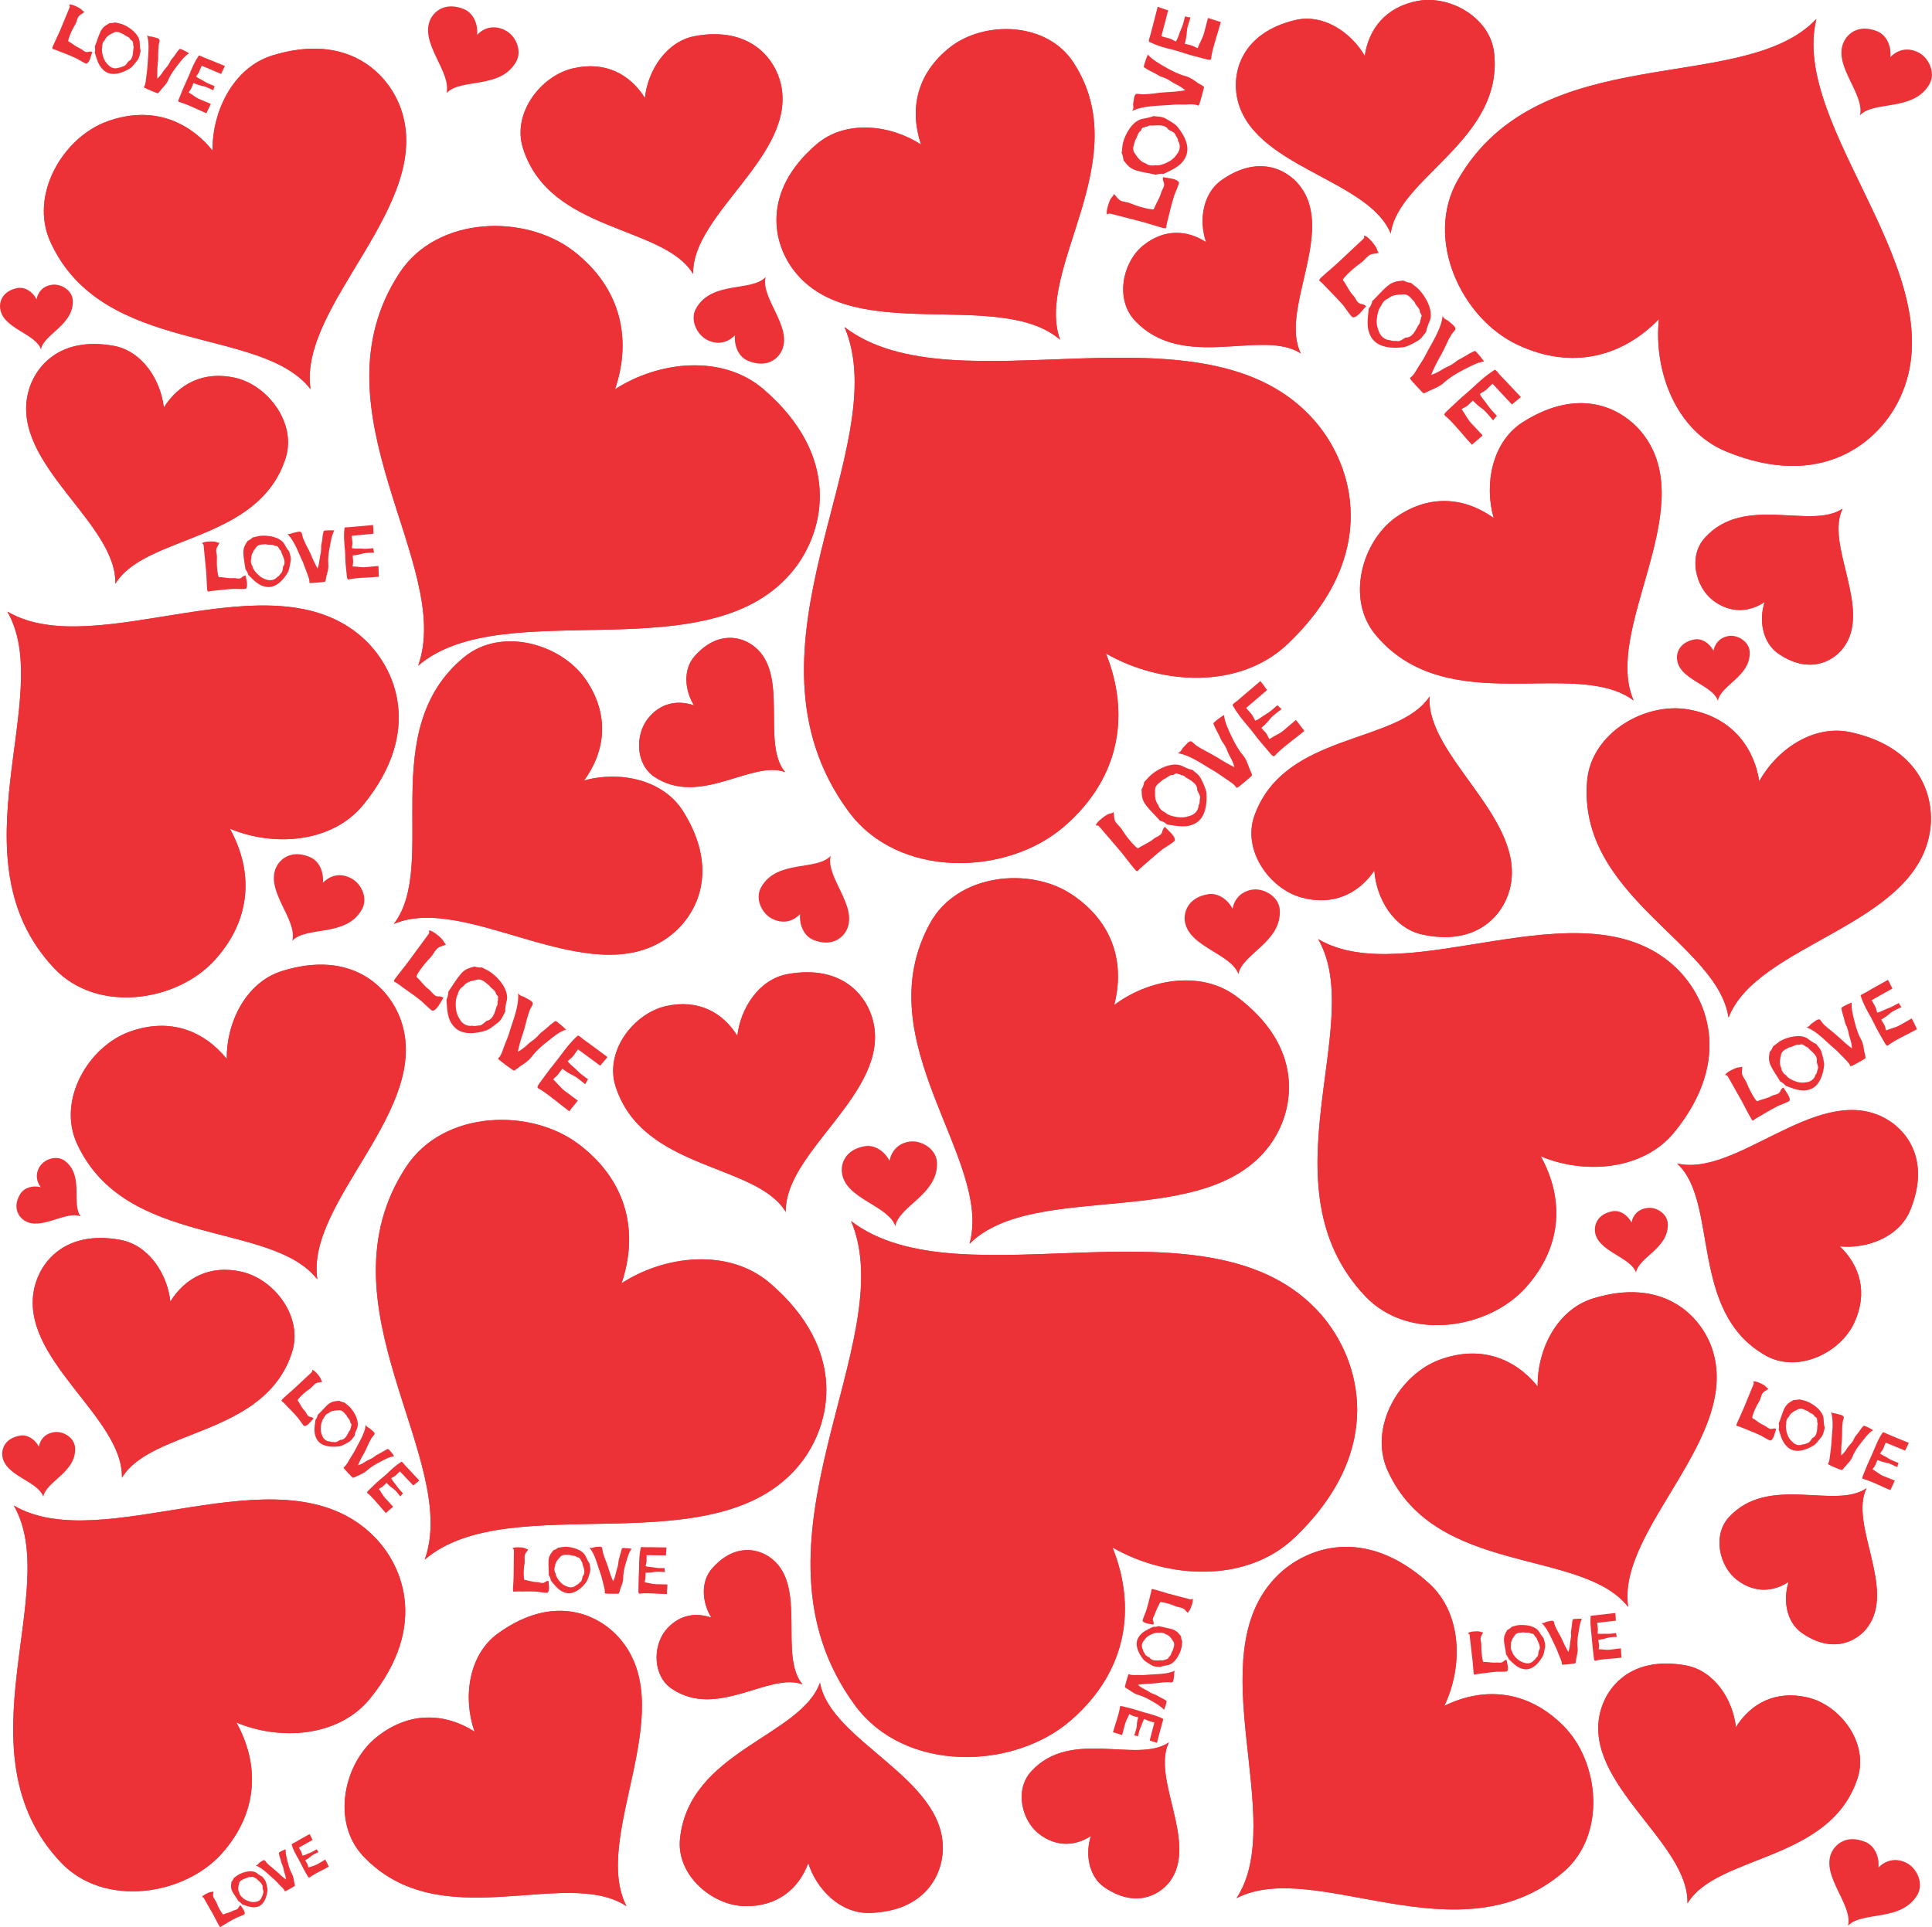 <?xml version="1.0" encoding="UTF-8"?>
<!DOCTYPE svg PUBLIC "-//W3C//DTD SVG 1.1//EN" "http://www.w3.org/Graphics/SVG/1.1/DTD/svg11.dtd">
<!-- Creator: CorelDRAW X8 -->
<svg xmlns="http://www.w3.org/2000/svg" xml:space="preserve" width="8.246in" height="8.227in" version="1.1" style="shape-rendering:geometricPrecision; text-rendering:geometricPrecision; image-rendering:optimizeQuality; fill-rule:evenodd; clip-rule:evenodd"
viewBox="0 0 8256 8237"
 xmlns:xlink="http://www.w3.org/1999/xlink">
 <defs>
  <style type="text/css">
   <![CDATA[
    .fil0 {fill:#ED3237;fill-rule:nonzero}
   ]]>
  </style>
 </defs>
 <g id="Layer_x0020_1">

  <path class="fil0" d="M3024 1454c46,22 87,9 117,-21 -5,42 14,92 55,109 80,33 128,-7 145,-44 47,-101 -92,-224 -69,-314 -61,64 -229,15 -297,133 -29,49 3,115 49,137z"/>
  <path class="fil0" d="M458 519c187,-68 345,-5 450,125 -2,-167 88,-355 256,-407 321,-99 494,75 548,225 148,412 -439,840 -385,1201 -213,-273 -888,-141 -1111,-628 -93,-202 54,-448 242,-516z"/>
  <path class="fil0" d="M1018 1051c-37,-40 -280,-90 -215,-2 23,30 101,40 136,46 48,8 101,17 142,45 16,-15 16,-65 30,-86 24,-36 188,-254 82,-263 -82,-8 -132,218 -169,268l-6 -8zm-7 -47c-34,-34 -183,-84 -233,-84 -61,0 -100,10 -113,76 -14,76 148,120 202,129 93,15 162,18 242,75 15,-90 71,-184 116,-257 32,-52 88,-122 96,-180 15,-114 -113,-152 -170,-60 -50,79 -127,210 -140,301l0 0zm-17 -67c-105,-42 -537,-212 -409,93 68,163 435,120 567,233 6,-211 328,-497 255,-671 -53,-127 -177,-119 -250,-13 -79,114 -110,238 -163,358l0 0zm-14 -76c-32,-1 -145,-54 -182,-71 -213,-96 -448,96 -245,295 180,178 469,124 636,268 -13,-270 413,-547 302,-812 -53,-126 -201,-202 -315,-97 -87,82 -172,306 -196,417l0 0zm-19 -64c-93,-92 -303,-153 -426,-101 -84,35 -195,174 -162,268 43,122 253,285 372,321 153,46 394,82 504,198 -139,-331 463,-603 321,-942 -65,-156 -202,-259 -370,-188 -138,58 -218,325 -239,444l0 0zm-20 -83c-152,-66 -224,-140 -400,-123 -136,13 -217,172 -261,271 -104,232 340,450 503,500 137,42 426,86 506,207 3,-39 -9,-69 -2,-112 6,7 42,-122 49,-145 13,-43 42,-112 69,-150 67,-91 123,-181 179,-279 36,-65 43,-138 78,-197 121,-210 -244,-542 -455,-407 -205,131 -202,223 -266,435l0 0zm-483 -195c187,-68 345,-5 451,125 -3,-167 87,-355 255,-407 321,-99 494,75 548,225 148,412 -439,840 -385,1201 -213,-273 -888,-141 -1111,-628 -93,-202 54,-448 242,-516l0 0z"/>
  <path class="fil0" d="M2452 1074c207,161 247,382 176,590 185,-120 457,-152 634,-1 335,288 262,603 133,768 -355,455 -1243,101 -1608,414 154,-429 -466,-1088 -80,-1678 160,-245 537,-254 745,-93z"/>
  <path class="fil0" d="M2252 2071c18,-68 -97,-375 -148,-240 -18,47 25,140 43,183 26,60 53,125 50,191 28,7 83,-28 117,-28 57,2 415,32 351,-93 -49,-96 -336,5 -418,0l5 -13zm48 -40c13,-62 -35,-263 -70,-319 -43,-68 -82,-105 -164,-72 -95,38 -31,248 -2,315 48,115 93,194 86,322 110,-45 255,-50 368,-50 79,-1 197,12 267,-20 138,-64 90,-233 -52,-232 -123,1 -324,7 -433,56l0 0zm61 -66c-25,-146 -140,-747 -390,-391 -133,190 172,569 138,796 240,-142 784,17 927,-186 104,-149 8,-282 -161,-289 -183,-8 -342,45 -514,70l0 0zm76 -69c-22,-36 -42,-199 -50,-253 -42,-304 -420,-432 -500,-65 -71,325 191,609 149,896 291,-204 898,77 1115,-233 104,-148 84,-366 -112,-418 -152,-41 -462,22 -602,73l0 0zm58 -66c37,-168 -42,-444 -187,-546 -97,-68 -331,-95 -412,8 -106,133 -139,482 -96,639 55,203 185,498 132,701 272,-387 997,93 1275,-303 128,-182 147,-406 -49,-544 -162,-113 -515,-15 -663,45l0 0zm79 -80c-34,-216 -2,-349 -145,-533 -110,-141 -343,-120 -485,-100 -331,47 -262,694 -204,911 50,182 204,534 125,709 45,-23 71,-58 123,-81 -3,11 166,-38 196,-46 57,-16 155,-33 216,-29 149,11 287,10 436,3 98,-5 185,-48 274,-51 319,-12 434,-652 134,-793 -290,-136 -390,-69 -670,10l0 0zm-122 -676c207,161 247,382 176,590 185,-120 457,-152 634,-1 335,288 262,603 133,768 -355,455 -1243,101 -1608,414 154,-429 -466,-1088 -80,-1678 160,-245 537,-254 745,-93l0 0z"/>
  <path class="fil0" d="M2449 292c138,-32 244,26 307,127 12,-118 92,-243 215,-265 234,-42 341,96 366,206 68,303 -382,553 -375,811 -126,-210 -612,-175 -727,-537 -48,-150 77,-311 214,-342z"/>
  <path class="fil0" d="M2798 714c-23,-31 -190,-87 -151,-20 13,24 67,37 91,44 34,10 70,21 97,45 12,-10 16,-45 28,-58 20,-24 154,-163 80,-179 -56,-12 -112,142 -142,175l-3 -7zm-1 -33c-21,-27 -122,-75 -157,-79 -43,-6 -71,-2 -86,44 -16,52 94,96 131,107 64,19 113,27 164,74 18,-62 66,-123 104,-171 27,-33 72,-78 83,-118 20,-79 -67,-116 -115,-57 -42,52 -107,137 -124,200l0 0zm-7 -49c-69,-39 -359,-195 -295,30 34,121 295,122 378,213 23,-148 274,-321 238,-449 -27,-94 -114,-100 -175,-31 -65,73 -98,157 -146,237l0 0zm-3 -54c-22,-4 -97,-51 -122,-66 -141,-86 -323,29 -197,187 111,140 319,127 424,243 14,-191 338,-349 282,-545 -26,-94 -124,-160 -213,-96 -68,50 -147,201 -174,277l0 0zm-8 -47c-57,-73 -199,-134 -291,-108 -61,18 -152,106 -137,175 20,89 154,222 234,257 104,46 271,92 338,183 -69,-245 378,-384 307,-635 -33,-115 -120,-199 -244,-164 -102,29 -181,210 -207,292l0 0zm-6 -60c-101,-60 -146,-118 -271,-121 -97,-2 -167,102 -207,168 -93,154 200,346 310,395 93,41 293,97 339,189 5,-27 0,-49 8,-79 3,6 40,-82 47,-97 13,-29 39,-76 62,-100 55,-58 101,-117 149,-181 32,-42 43,-93 72,-132 104,-137 -124,-402 -285,-325 -155,75 -161,139 -224,283l0 0zm-323 -179c137,-32 243,26 306,127 12,-118 92,-243 215,-265 234,-42 341,96 366,206 68,303 -381,553 -375,811 -126,-210 -612,-175 -727,-537 -48,-150 77,-311 215,-342l0 0z"/>
  <path class="fil0" d="M1006 1615c-138,-31 -243,27 -306,127 -13,-117 -92,-242 -215,-264 -235,-42 -341,95 -366,205 -69,303 381,553 374,812 127,-210 612,-176 728,-537 47,-150 -77,-311 -215,-343z"/>
  <path class="fil0" d="M658 2038c22,-31 189,-87 151,-20 -14,23 -68,37 -92,44 -33,10 -70,21 -96,44 -13,-9 -17,-44 -28,-58 -20,-23 -155,-162 -80,-178 56,-12 111,142 142,174l3 -6zm1 -34c21,-27 121,-75 156,-79 43,-5 72,-2 86,44 16,52 -93,97 -131,108 -64,19 -112,27 -163,74 -19,-62 -66,-124 -104,-171 -27,-34 -73,-78 -83,-118 -20,-80 67,-117 115,-57 41,51 107,137 124,199l0 0zm6 -48c70,-39 359,-195 296,30 -34,120 -296,122 -379,213 -22,-148 -274,-321 -237,-450 26,-94 114,-99 175,-31 65,74 97,158 145,238l0 0zm3 -55c23,-3 98,-50 122,-65 142,-86 324,28 198,186 -112,140 -319,128 -425,243 -14,-191 -337,-349 -282,-545 27,-93 124,-159 213,-95 69,50 148,200 174,276l0 0zm8 -46c57,-73 200,-134 291,-108 62,17 152,106 137,174 -20,90 -154,222 -234,258 -103,46 -270,92 -337,183 69,-245 -378,-384 -307,-635 32,-115 119,-199 243,-164 102,29 182,209 207,292l0 0zm7 -61c101,-59 146,-118 271,-120 96,-3 167,102 207,168 93,154 -201,345 -311,394 -93,42 -292,97 -338,190 -6,-27 0,-50 -8,-79 -4,5 -41,-82 -47,-98 -13,-29 -40,-75 -62,-99 -55,-59 -102,-117 -150,-181 -31,-43 -42,-94 -71,-132 -104,-137 124,-403 285,-325 155,74 161,139 224,282l0 0zm323 -179c-138,-31 -243,27 -306,127 -13,-117 -92,-242 -215,-264 -235,-42 -341,95 -366,205 -69,303 381,553 374,812 127,-210 612,-176 727,-537 48,-150 -76,-311 -214,-343l0 0z"/>
  <path class="fil0" d="M4549 3531c244,-212 278,-486 177,-738 235,135 572,156 779,-43 393,-377 282,-759 111,-953 -469,-535 -1537,-38 -2007,-399 220,517 -498,1370 17,2070 214,291 679,276 923,63z"/>
  <path class="fil0" d="M4234 2318c28,83 -92,468 -165,306 -25,-56 22,-174 41,-228 27,-76 56,-158 48,-238 33,-11 104,29 145,25 70,-6 508,-67 438,92 -53,121 -413,15 -514,28l7 15zm62 47c21,75 -25,326 -64,396 -48,87 -93,135 -197,100 -119,-40 -54,-303 -24,-387 51,-144 101,-244 84,-402 139,48 317,44 456,37 98,-5 242,-30 330,5 174,70 126,281 -48,289 -152,8 -399,14 -537,-38l0 0zm81 77c-22,181 -122,928 -453,507 -177,-225 171,-712 114,-988 305,157 964,-75 1153,165 138,176 30,345 -178,366 -224,22 -423,-31 -636,-50l0 0zm97 79c-24,46 -38,248 -43,314 -31,378 -488,561 -611,116 -110,-396 193,-764 121,-1114 372,231 1100,-156 1389,210 138,176 128,445 -110,523 -184,60 -569,4 -746,-49l0 0zm76 78c57,203 -21,549 -192,683 -115,91 -401,140 -508,20 -139,-157 -204,-584 -162,-780 54,-254 193,-625 115,-872 360,458 1220,-183 1589,285 169,216 209,490 -23,673 -191,150 -633,54 -819,-9l0 0zm103 93c-27,267 22,429 -142,665 -125,181 -413,172 -589,156 -411,-35 -371,-835 -314,-1106 48,-228 214,-672 104,-882 58,26 92,68 158,92 -5,-14 206,35 244,43 71,16 192,30 267,20 183,-23 353,-31 537,-33 120,-1 230,47 341,45 393,-8 578,771 219,965 -347,188 -475,112 -825,35l0 0zm-104 839c244,-212 278,-486 177,-738 235,135 572,156 779,-43 393,-377 282,-760 111,-954 -469,-534 -1537,-37 -2007,-398 220,517 -498,1370 17,2070 214,291 679,276 923,63l0 0z"/>
  <path class="fil0" d="M919 4102c161,-179 161,-384 63,-560 186,78 437,62 571,-103 256,-314 139,-586 -4,-714 -395,-352 -1138,112 -1518,-111 209,361 -242,1056 201,1525 185,196 526,142 687,-37z"/>
  <path class="fil0" d="M576 3236c28,58 -25,354 -94,240 -24,-39 0,-130 10,-172 13,-58 27,-121 13,-180 24,-11 80,12 110,6 51,-11 369,-96 332,27 -29,95 -304,50 -377,68l6 11zm50 29c23,53 11,242 -11,298 -28,68 -56,108 -136,92 -91,-19 -68,-219 -53,-284 24,-111 52,-189 25,-304 107,23 238,3 340,-14 72,-13 176,-44 244,-26 135,35 118,195 -9,217 -111,20 -293,47 -400,21l0 0zm66 49c1,136 -4,696 -288,415 -151,-149 62,-540 -5,-739 239,89 704,-143 866,17 118,117 53,252 -98,286 -164,37 -316,16 -475,21l0 0zm79 49c-13,37 -5,187 -3,236 12,282 -309,458 -440,141 -117,-282 73,-581 -12,-832 296,136 798,-216 1044,28 118,117 135,316 -34,396 -130,61 -419,55 -555,31l0 0zm64 51c61,145 34,407 -80,522 -77,77 -283,140 -372,60 -117,-103 -205,-412 -191,-560 16,-192 86,-479 5,-654 308,305 884,-246 1199,66 144,143 198,342 44,498 -127,129 -462,98 -605,68l0 0zm84 59c5,200 55,315 -44,504 -76,145 -289,164 -420,169 -307,11 -350,-583 -333,-788 15,-172 97,-515 -3,-660 45,14 74,42 125,53 -5,-9 155,8 184,10 54,5 144,5 199,-9 132,-34 257,-56 393,-74 88,-11 174,14 255,2 289,-41 497,517 250,693 -240,170 -340,125 -606,100l0 0zm0 629c161,-179 161,-384 63,-561 186,79 437,63 571,-102 256,-314 139,-586 -4,-714 -395,-352 -1138,112 -1517,-111 208,361 -243,1056 200,1525 185,195 526,142 687,-37l0 0z"/>
  <path class="fil0" d="M553 4410c173,-63 319,-4 416,116 -2,-154 81,-328 237,-376 297,-92 456,69 506,208 137,381 -406,776 -356,1110 -197,-252 -820,-130 -1027,-580 -86,-187 50,-415 224,-478z"/>
  <path class="fil0" d="M1070 4902c-33,-36 -259,-83 -198,-2 21,28 93,38 125,43 45,7 94,15 132,42 15,-14 15,-60 28,-80 22,-33 174,-234 75,-243 -75,-7 -122,201 -156,248l-6 -8zm-6 -43c-32,-32 -169,-78 -215,-78 -57,0 -93,9 -104,71 -13,70 136,110 186,119 86,14 150,16 224,69 14,-83 65,-170 107,-238 29,-47 82,-112 88,-166 14,-106 -104,-140 -157,-56 -45,74 -117,195 -129,279l0 0zm-16 -62c-96,-39 -496,-196 -378,86 63,150 402,111 524,216 6,-196 304,-460 236,-621 -49,-117 -164,-110 -231,-12 -73,106 -102,220 -151,331l0 0zm-12 -70c-30,-1 -135,-50 -169,-66 -197,-89 -414,89 -227,273 167,164 434,115 589,248 -12,-250 382,-506 279,-751 -49,-117 -186,-187 -291,-89 -81,75 -159,282 -181,385l0 0zm-18 -59c-86,-85 -280,-142 -394,-94 -77,33 -181,161 -150,248 40,113 235,263 344,296 141,43 365,77 466,184 -129,-306 428,-558 297,-871 -61,-144 -187,-239 -342,-174 -127,53 -202,300 -221,411l0 0zm-18 -78c-141,-60 -208,-129 -371,-113 -125,13 -200,159 -241,251 -96,214 315,415 465,462 127,39 394,79 468,191 3,-35 -8,-64 -2,-103 5,6 39,-113 46,-134 12,-40 38,-104 64,-139 62,-84 113,-167 165,-258 33,-60 40,-128 72,-182 112,-194 -225,-501 -421,-376 -189,121 -187,205 -245,401l0 0zm-447 -180c173,-63 319,-4 416,116 -2,-154 81,-328 237,-376 297,-92 456,69 506,208 137,381 -406,776 -356,1110 -197,-252 -820,-130 -1027,-580 -86,-187 50,-415 224,-478l0 0z"/>
  <path class="fil0" d="M2479 4895c208,161 248,381 177,590 185,-120 457,-152 634,-1 335,288 262,603 133,768 -356,454 -1244,100 -1608,414 154,-429 -466,-1088 -80,-1678 160,-245 537,-255 744,-93z"/>
  <path class="fil0" d="M2279 5892c19,-68 -96,-375 -148,-240 -17,46 26,140 44,183 25,60 53,125 50,191 28,7 83,-29 117,-28 57,2 414,32 350,-94 -48,-96 -335,6 -417,0l4 -12zm48 -41c14,-61 -35,-262 -69,-318 -43,-68 -82,-105 -165,-72 -94,38 -30,248 -2,315 49,115 94,193 87,322 110,-46 255,-50 367,-51 80,0 198,13 268,-19 138,-64 89,-233 -52,-232 -124,1 -324,6 -434,55l0 0zm62 -65c-26,-147 -140,-747 -390,-391 -133,190 171,569 138,795 239,-141 784,18 927,-186 104,-148 8,-281 -161,-288 -183,-8 -342,44 -514,70l0 0zm75 -69c-21,-36 -41,-199 -49,-253 -42,-304 -421,-432 -500,-66 -71,326 191,610 148,897 292,-204 899,77 1116,-233 104,-148 84,-366 -112,-419 -152,-40 -462,23 -603,74l0 0zm58 -67c38,-167 -41,-444 -186,-545 -98,-68 -331,-95 -412,8 -106,133 -139,482 -97,639 56,203 186,497 133,701 272,-388 997,93 1275,-303 128,-182 147,-407 -49,-544 -162,-113 -516,-16 -664,44l0 0zm80 -80c-34,-215 -2,-348 -145,-532 -110,-141 -343,-121 -485,-100 -331,47 -262,694 -204,910 49,183 204,535 125,710 45,-23 71,-59 123,-81 -3,11 166,-38 196,-47 57,-15 154,-32 216,-28 149,11 287,10 436,3 98,-5 184,-48 274,-52 319,-11 433,-651 134,-792 -290,-136 -390,-69 -670,9l0 0zm-123 -675c208,161 248,382 177,590 185,-120 457,-152 634,-1 335,288 262,603 133,768 -356,455 -1244,100 -1608,414 154,-429 -466,-1088 -80,-1678 160,-245 537,-255 744,-93l0 0z"/>
  <path class="fil0" d="M2845 4300c138,-31 243,27 306,127 13,-117 92,-242 215,-264 235,-42 341,95 366,205 69,303 -381,553 -374,812 -127,-210 -612,-176 -728,-537 -47,-150 77,-311 215,-343z"/>
  <path class="fil0" d="M3193 4724c-22,-32 -189,-88 -151,-20 14,23 68,37 92,44 33,9 70,20 96,44 13,-9 17,-45 28,-58 20,-23 155,-162 81,-179 -57,-12 -112,142 -142,175l-4 -6zm-1 -34c-21,-27 -121,-75 -156,-79 -43,-6 -72,-2 -86,44 -16,52 93,97 131,108 64,18 112,26 163,73 19,-62 66,-123 104,-171 27,-33 73,-78 83,-118 20,-79 -67,-116 -114,-57 -42,52 -108,137 -125,200l0 0zm-6 -48c-70,-39 -359,-196 -296,29 34,121 296,123 379,214 22,-149 274,-322 238,-450 -27,-94 -115,-100 -176,-31 -65,73 -97,157 -145,238l0 0zm-3 -55c-23,-4 -97,-51 -122,-66 -142,-86 -324,29 -198,187 112,140 319,127 425,243 14,-191 337,-349 282,-545 -27,-94 -124,-160 -213,-95 -69,49 -147,200 -174,276l0 0zm-8 -47c-57,-73 -200,-134 -291,-108 -62,18 -152,106 -137,175 20,89 154,222 234,257 103,46 270,92 337,184 -69,-246 378,-385 307,-635 -32,-116 -119,-200 -243,-165 -102,29 -182,210 -207,292l0 0zm-7 -60c-101,-59 -146,-118 -271,-121 -96,-2 -167,102 -207,168 -93,155 201,346 311,395 93,42 292,97 338,189 6,-27 0,-49 9,-79 3,6 40,-82 47,-97 13,-29 39,-76 61,-100 55,-58 102,-116 150,-181 31,-42 42,-93 71,-132 104,-137 -124,-402 -285,-325 -155,75 -161,139 -224,283l0 0zm-323 -179c138,-32 244,26 306,127 13,-118 92,-242 215,-264 235,-43 341,95 366,205 69,303 -381,553 -374,811 -127,-210 -612,-175 -727,-537 -48,-150 76,-310 214,-342l0 0z"/>
  <path class="fil0" d="M1034 5436c-138,-32 -244,27 -306,127 -13,-118 -92,-242 -215,-264 -235,-42 -341,95 -366,205 -69,303 381,553 374,812 127,-210 612,-176 727,-537 48,-151 -76,-311 -214,-343z"/>
  <path class="fil0" d="M686 5859c22,-31 189,-88 150,-20 -13,23 -67,37 -91,44 -33,10 -70,20 -96,44 -13,-9 -17,-44 -29,-58 -20,-23 -154,-162 -80,-178 57,-13 112,142 142,174l4 -6zm1 -34c21,-27 121,-75 156,-79 43,-5 72,-2 86,44 16,52 -93,97 -131,108 -64,19 -112,27 -164,73 -18,-61 -65,-123 -103,-170 -27,-34 -73,-78 -83,-119 -20,-79 66,-116 114,-57 42,52 108,138 125,200l0 0zm6 -48c70,-39 359,-196 296,30 -34,120 -296,122 -379,213 -23,-148 -274,-322 -238,-450 27,-94 115,-99 175,-31 66,73 98,158 146,238l0 0zm3 -55c22,-3 97,-50 122,-65 142,-86 324,28 198,186 -112,140 -320,128 -425,243 -14,-191 -337,-349 -282,-545 27,-94 124,-159 213,-95 69,49 147,200 174,276l0 0zm8 -47c57,-72 200,-133 291,-107 62,17 152,105 137,174 -20,90 -154,222 -234,258 -103,46 -270,92 -337,183 69,-245 -378,-384 -308,-635 33,-115 120,-200 244,-165 102,29 182,210 207,292l0 0zm7 -60c101,-59 145,-118 271,-121 96,-2 167,102 207,168 93,155 -201,346 -311,395 -93,42 -292,97 -338,190 -6,-27 0,-50 -9,-79 -3,5 -40,-82 -47,-98 -13,-29 -39,-75 -61,-100 -55,-58 -102,-116 -150,-181 -31,-42 -42,-93 -72,-132 -103,-136 125,-402 286,-325 155,75 161,139 224,283l0 0zm323 -179c-138,-32 -244,27 -306,127 -13,-118 -92,-242 -216,-264 -234,-42 -340,95 -365,205 -69,303 381,553 374,812 126,-210 612,-176 727,-537 48,-151 -76,-311 -214,-343l0 0z"/>
  <path class="fil0" d="M4577 7352c244,-212 278,-487 177,-738 235,135 572,155 779,-43 393,-377 281,-760 111,-954 -469,-534 -1537,-37 -2007,-398 219,517 -498,1370 17,2070 214,291 679,276 923,63z"/>
  <path class="fil0" d="M4262 6139c28,83 -93,468 -165,306 -26,-56 22,-175 41,-228 27,-76 56,-158 48,-239 33,-10 104,29 145,26 70,-6 508,-68 438,91 -53,122 -413,16 -514,29l7 15zm62 46c21,76 -25,326 -64,397 -48,87 -93,135 -197,100 -119,-40 -54,-303 -24,-387 51,-145 101,-245 84,-403 139,49 317,44 456,38 98,-5 241,-30 330,5 174,69 126,280 -48,289 -152,8 -399,14 -537,-39l0 0zm80 77c-21,182 -121,929 -453,508 -177,-225 172,-712 115,-988 305,157 964,-76 1153,165 138,175 30,345 -178,366 -224,22 -424,-31 -637,-51l0 0zm98 79c-24,47 -38,249 -43,315 -31,377 -488,561 -612,115 -109,-395 194,-763 121,-1113 373,231 1101,-156 1389,210 138,175 129,444 -109,523 -185,60 -570,4 -746,-50l0 0zm76 78c57,204 -21,550 -192,684 -116,91 -401,140 -508,19 -139,-157 -204,-584 -163,-780 55,-253 194,-624 115,-871 361,458 1221,-184 1590,285 169,215 209,490 -23,673 -191,150 -633,54 -819,-10l0 0zm102 94c-26,267 22,428 -141,664 -125,182 -414,172 -589,157 -411,-35 -371,-836 -314,-1106 48,-228 213,-672 104,-882 58,26 92,67 158,91 -5,-13 206,36 244,44 71,15 192,30 267,20 183,-23 353,-31 537,-33 120,-1 230,47 341,44 392,-8 578,772 219,966 -348,187 -475,111 -826,35l0 0zm-103 839c244,-213 278,-487 177,-738 235,135 572,155 779,-43 393,-377 281,-760 111,-954 -469,-534 -1537,-37 -2007,-398 220,517 -498,1370 17,2070 214,290 679,276 923,63l0 0z"/>
  <path class="fil0" d="M947 7923c160,-179 161,-384 63,-561 186,79 437,63 571,-102 256,-315 139,-587 -5,-714 -394,-352 -1137,112 -1517,-111 209,361 -243,1056 201,1525 184,195 526,142 687,-37z"/>
  <path class="fil0" d="M604 7056c28,59 -26,354 -94,241 -24,-39 0,-131 9,-172 13,-58 27,-121 14,-180 24,-11 80,12 110,6 51,-11 368,-96 331,27 -28,95 -303,50 -376,68l6 10zm50 29c22,54 11,243 -11,299 -28,68 -57,108 -137,91 -91,-18 -67,-218 -53,-283 25,-111 53,-190 26,-305 107,24 238,4 340,-14 72,-12 175,-43 244,-26 134,35 118,195 -10,218 -111,19 -292,47 -399,20l0 0zm66 50c1,136 -5,696 -288,415 -151,-150 62,-541 -5,-739 239,88 704,-143 866,17 118,117 53,252 -99,286 -163,37 -315,15 -474,21l0 0zm79 49c-13,36 -5,187 -3,236 12,281 -309,458 -440,141 -117,-282 73,-581 -12,-833 296,137 797,-215 1044,29 117,117 135,316 -34,396 -130,61 -419,54 -555,31l0 0zm63 51c61,144 35,407 -79,522 -77,77 -283,139 -373,60 -117,-103 -204,-412 -191,-561 17,-192 86,-478 6,-653 308,305 883,-246 1198,66 145,143 199,342 44,498 -127,128 -461,98 -605,68l0 0zm85 59c5,200 55,314 -44,503 -76,146 -290,165 -421,170 -306,11 -349,-583 -332,-788 15,-173 97,-515 -3,-660 45,14 74,41 125,53 -6,-9 155,8 183,10 55,5 145,4 200,-9 132,-34 257,-56 393,-74 88,-12 174,14 255,2 289,-42 497,517 249,692 -239,170 -339,126 -605,101l0 0zm0 629c160,-179 161,-385 63,-561 186,78 437,63 571,-102 256,-315 139,-587 -5,-714 -394,-352 -1137,112 -1517,-111 209,361 -242,1056 201,1525 185,195 526,142 687,-37l0 0z"/>
  <path class="fil0" d="M2502 2903c105,152 85,308 -6,433 149,-42 338,-6 424,133 164,263 49,459 -72,542 -334,230 -854,-195 -1165,-62 194,-254 -82,-826 300,-1140 159,-131 414,-57 519,94z"/>
  <path class="fil0" d="M2158 3529c27,-42 14,-271 -49,-192 -22,27 -12,99 -9,132 4,45 9,95 -7,138 17,11 62,-1 84,6 38,13 271,109 255,11 -13,-74 -226,-66 -280,-88l6 -7zm40 -17c23,-38 32,-183 21,-228 -15,-54 -33,-87 -95,-83 -71,6 -73,160 -68,211 8,87 22,149 -10,234 84,-8 181,20 257,43 54,17 130,50 183,43 106,-13 109,-136 14,-166 -82,-25 -218,-64 -302,-54l0 0zm56 -31c13,-103 63,-530 -179,-344 -130,99 -6,417 -76,562 190,-44 522,177 660,71 101,-78 65,-187 -47,-228 -120,-43 -238,-42 -358,-61l0 0zm64 -30c-6,-29 14,-143 21,-180 36,-213 -191,-378 -322,-149 -116,203 0,448 -89,632 238,-76 586,240 796,79 101,-78 134,-228 13,-305 -93,-59 -314,-82 -419,-77l0 0zm53 -32c61,-105 66,-307 -10,-405 -51,-66 -201,-133 -277,-82 -99,67 -195,294 -200,408 -5,148 20,372 -59,498 264,-203 649,272 918,65 124,-95 184,-241 82,-375 -84,-109 -342,-119 -454,-109l0 0zm70 -37c23,-152 72,-234 16,-387 -44,-118 -205,-153 -304,-170 -232,-38 -322,410 -329,567 -5,133 24,401 -66,502 36,-6 60,-25 100,-29 -5,7 119,10 141,10 42,2 110,11 150,27 98,38 191,67 292,94 66,17 134,6 194,23 216,60 428,-345 257,-502 -165,-153 -246,-129 -451,-135l0 0zm61 -479c105,152 85,308 -6,433 149,-42 338,-6 424,133 164,264 49,459 -72,542 -334,230 -854,-195 -1165,-62 194,-254 -82,-826 300,-1140 159,-131 414,-57 519,94l0 0z"/>
  <path class="fil0" d="M2769 3071c54,-68 128,-80 197,-56 -39,-62 -49,-152 2,-210 98,-111 202,-85 256,-41 150,120 28,414 131,536 -142,-53 -364,150 -559,20 -81,-55 -82,-180 -27,-249z"/>
  <path class="fil0" d="M3100 3142c-23,-6 -126,31 -81,49 15,6 47,-8 61,-14 20,-8 42,-17 64,-16 2,-9 -9,-28 -9,-39 1,-19 13,-138 -30,-117 -32,16 1,112 -1,139l-4 -2zm-14 -16c-20,-5 -87,11 -106,22 -23,14 -35,27 -25,54 12,32 83,11 105,2 38,-15 65,-30 108,-27 -15,-37 -16,-85 -16,-122 0,-27 6,-66 -5,-89 -21,-47 -77,-31 -77,16 -1,41 0,108 16,144l0 0zm-21 -21c-49,8 -249,44 -132,128 63,46 190,-54 265,-42 -46,-80 9,-261 -58,-309 -49,-35 -93,-4 -96,52 -4,61 13,114 21,171l0 0zm-23 -25c-12,7 -66,13 -84,15 -102,13 -146,138 -24,166 108,25 203,-60 299,-45 -67,-98 29,-299 -73,-372 -49,-35 -121,-30 -140,35 -14,51 6,154 22,201l0 0zm-22 -20c-55,-13 -148,12 -182,60 -23,32 -33,110 1,137 44,36 159,49 212,35 68,-17 166,-59 234,-41 -128,-92 35,-331 -95,-425 -60,-43 -135,-51 -182,14 -38,53 -7,171 12,220l0 0zm-26 -26c-72,10 -116,-1 -178,45 -47,36 -41,114 -35,161 14,111 229,91 302,72 61,-15 178,-65 236,-38 -7,-15 -19,-24 -26,-41 4,1 -12,-56 -15,-66 -5,-19 -10,-51 -8,-72 4,-49 4,-95 3,-145 -1,-32 -16,-61 -16,-91 -3,-106 -215,-147 -263,-48 -47,96 -25,129 0,223l0 0zm-225 37c54,-68 128,-80 197,-56 -39,-62 -49,-152 2,-210 98,-111 202,-85 256,-41 150,120 28,414 131,536 -142,-53 -364,150 -559,20 -81,-55 -82,-180 -27,-249l0 0z"/>
  <path class="fil0" d="M2843 6970c55,-68 128,-80 197,-56 -39,-62 -48,-153 3,-210 97,-111 202,-85 256,-41 150,120 28,414 130,536 -142,-53 -364,150 -558,19 -81,-54 -82,-179 -28,-248z"/>
  <path class="fil0" d="M3174 7041c-23,-6 -125,31 -80,48 15,7 46,-8 61,-13 20,-8 41,-17 63,-16 3,-9 -9,-28 -8,-39 0,-19 12,-138 -30,-117 -32,16 0,112 -2,139l-4 -2zm-13 -16c-21,-5 -88,11 -106,22 -23,14 -36,27 -25,54 12,32 82,11 105,2 38,-15 64,-30 107,-27 -15,-37 -15,-85 -15,-122 0,-27 5,-66 -5,-89 -21,-47 -77,-31 -78,16 0,41 1,107 17,144l0 0zm-22 -21c-49,8 -249,44 -131,128 62,45 190,-54 265,-42 -46,-80 9,-261 -58,-309 -49,-35 -94,-4 -97,52 -3,61 14,114 21,171l0 0zm-22 -25c-12,7 -67,13 -85,15 -101,13 -145,138 -24,166 108,25 204,-60 299,-45 -66,-98 30,-299 -72,-372 -49,-35 -122,-30 -140,35 -14,51 5,154 22,201l0 0zm-22 -20c-56,-13 -148,12 -182,60 -24,32 -34,110 0,137 44,36 160,49 212,35 68,-17 167,-59 234,-41 -127,-92 36,-331 -95,-425 -60,-44 -134,-51 -181,14 -38,53 -7,171 12,220l0 0zm-26 -26c-72,10 -116,-1 -178,45 -48,36 -42,114 -36,161 14,111 230,91 302,72 61,-15 179,-65 237,-38 -8,-15 -19,-24 -27,-41 4,1 -12,-56 -14,-66 -5,-19 -10,-51 -9,-72 5,-49 5,-95 3,-145 -1,-32 -15,-61 -16,-91 -2,-106 -214,-147 -263,-48 -46,96 -24,129 1,223l0 0zm-226 37c55,-68 128,-80 197,-56 -39,-62 -48,-153 3,-210 97,-111 202,-85 256,-41 150,120 28,414 130,536 -142,-53 -364,150 -558,19 -81,-54 -82,-179 -28,-248l0 0z"/>
  <path class="fil0" d="M5965 2211c146,-102 297,-84 418,3 -41,-143 -8,-326 125,-410 254,-161 443,-51 524,66 224,320 -182,825 -51,1124 -247,-185 -797,86 -1103,-281 -127,-153 -58,-399 87,-502z"/>
  <path class="fil0" d="M6572 2539c-41,-26 -262,-12 -185,48 26,21 96,11 127,8 44,-4 92,-9 134,6 10,-17 -2,-60 5,-81 12,-37 103,-262 9,-246 -72,13 -63,219 -83,271l-7 -6zm-17 -39c-37,-21 -177,-30 -220,-18 -53,14 -84,32 -79,92 5,69 155,69 203,64 84,-9 144,-22 226,8 -7,-81 19,-175 40,-248 16,-52 48,-126 41,-178 -14,-102 -133,-104 -161,-12 -24,80 -60,211 -50,292l0 0zm-30 -53c-100,-12 -512,-58 -331,175 97,124 403,2 543,69 -44,-184 167,-505 63,-638 -75,-97 -180,-61 -218,47 -42,117 -40,231 -57,347l0 0zm-30 -62c-28,6 -137,-13 -173,-19 -206,-33 -364,187 -142,311 196,111 433,-2 610,82 -74,-229 228,-567 71,-769 -76,-97 -221,-127 -294,-10 -56,90 -77,303 -72,405l0 0zm-31 -51c-101,-58 -296,-61 -391,12 -63,50 -127,196 -77,269 66,95 285,186 395,189 143,5 359,-21 481,54 -197,-253 258,-628 57,-887 -93,-119 -234,-176 -363,-76 -105,82 -112,331 -102,439l0 0zm-37 -68c-146,-21 -226,-68 -373,-12 -113,43 -146,199 -161,295 -36,224 397,307 549,313 128,4 387,-26 485,60 -7,-34 -24,-58 -28,-96 6,5 8,-115 8,-136 2,-40 10,-107 25,-146 36,-94 63,-184 88,-282 17,-64 6,-129 21,-188 56,-208 -336,-410 -486,-244 -146,161 -122,239 -128,436l0 0zm-462 -55c146,-102 297,-84 418,3 -41,-143 -8,-326 125,-410 254,-161 443,-51 524,66 224,320 -182,825 -51,1124 -247,-185 -797,86 -1103,-281 -127,-153 -58,-399 87,-502l0 0z"/>
  <path class="fil0" d="M4061 201c-146,114 -175,269 -125,417 -130,-85 -322,-108 -447,-1 -237,203 -186,426 -94,542 251,321 878,71 1135,293 -109,-303 329,-769 57,-1185 -113,-174 -379,-180 -526,-66z"/>
  <path class="fil0" d="M4202 905c-13,-48 68,-265 105,-170 12,33 -18,100 -31,130 -18,42 -37,88 -35,134 -20,6 -59,-20 -83,-19 -40,1 -292,23 -247,-66 34,-68 237,4 295,0l-4 -9zm-33 -28c-10,-44 24,-186 49,-225 30,-48 57,-75 116,-51 66,26 21,175 1,222 -34,81 -66,137 -61,228 -78,-33 -180,-36 -260,-36 -56,-1 -139,9 -188,-14 -98,-45 -64,-164 37,-164 86,1 228,5 306,40l0 0zm-44 -47c18,-103 99,-528 275,-276 94,134 -121,402 -97,562 -169,-100 -554,12 -654,-132 -74,-105 -6,-198 113,-203 129,-6 241,31 363,49l0 0zm-53 -48c15,-26 29,-141 34,-179 30,-215 298,-305 354,-46 50,229 -135,430 -105,633 -206,-144 -635,54 -788,-165 -74,-105 -60,-258 79,-296 108,-28 326,16 426,53l0 0zm-41 -47c-27,-119 29,-314 131,-386 69,-48 234,-67 291,6 75,94 99,340 69,451 -40,144 -131,351 -94,495 -192,-273 -704,66 -900,-214 -91,-128 -104,-287 34,-384 114,-80 364,-11 469,32l0 0zm-56 -57c23,-152 1,-246 102,-376 77,-100 242,-85 342,-71 234,33 186,490 144,643 -34,129 -143,378 -88,502 -32,-17 -50,-42 -87,-58 3,8 -116,-27 -138,-33 -40,-11 -109,-23 -152,-20 -105,8 -203,7 -309,2 -68,-3 -130,-34 -193,-36 -225,-8 -306,-460 -94,-560 204,-96 275,-48 473,7l0 0zm86 -477c-146,114 -175,269 -125,417 -130,-85 -323,-108 -447,-1 -237,204 -186,426 -94,542 251,321 878,71 1135,293 -109,-303 329,-768 57,-1185 -113,-174 -379,-180 -526,-66l0 0z"/>
  <path class="fil0" d="M4580 3823c180,120 227,298 181,473 144,-109 366,-152 520,-39 293,216 252,479 156,622 -264,394 -1014,158 -1294,437 101,-361 -448,-863 -168,-1371 116,-211 425,-242 605,-122z"/>
  <path class="fil0" d="M4477 4653c11,-57 -102,-301 -136,-188 -12,40 30,114 47,148 24,47 51,99 52,153 24,4 67,-28 95,-29 46,-3 342,0 282,-99 -46,-75 -275,26 -343,26l3 -11zm37 -36c8,-51 -45,-213 -77,-257 -39,-53 -73,-81 -139,-49 -75,37 -9,206 18,259 46,91 88,153 90,259 88,-45 206,-57 299,-65 65,-5 162,-1 218,-32 109,-61 59,-196 -57,-187 -101,8 -265,25 -352,72l0 0zm47 -58c-30,-118 -161,-604 -344,-296 -98,164 175,456 161,644 188,-131 645,-34 749,-209 77,-129 -10,-232 -149,-227 -151,5 -278,57 -417,88l0 0zm57 -60c-20,-29 -46,-162 -56,-205 -53,-247 -371,-329 -414,-23 -38,271 194,488 177,726 226,-185 742,8 901,-259 76,-128 46,-306 -118,-337 -128,-24 -377,47 -490,98l0 0zm44 -59c20,-139 -62,-361 -187,-436 -84,-50 -277,-57 -337,32 -79,116 -85,404 -40,530 58,163 182,397 151,567 200,-335 824,15 1028,-327 93,-157 95,-342 -74,-443 -139,-83 -424,19 -541,77l0 0zm60 -70c-41,-175 -23,-286 -151,-428 -99,-109 -289,-78 -404,-53 -269,59 -173,586 -112,760 52,147 200,426 146,574 35,-22 55,-52 96,-74 -2,10 133,-41 157,-50 47,-16 125,-36 176,-36 123,-1 236,-10 358,-25 80,-10 148,-51 222,-59 260,-29 315,-561 61,-658 -246,-94 -324,-33 -549,49l0 0zm-142 -547c180,120 227,298 181,473 144,-109 366,-152 520,-39 293,216 252,479 156,622 -264,394 -1014,158 -1294,437 101,-361 -448,-863 -168,-1371 117,-211 425,-242 605,-122l0 0z"/>
  <path class="fil0" d="M5562 3836c136,37 244,-17 311,-115 8,118 82,246 204,273 233,51 345,-82 374,-191 80,-300 -359,-568 -342,-826 -135,205 -619,151 -748,508 -54,148 64,314 201,351z"/>
  <path class="fil0" d="M5926 3427c-23,30 -192,80 -151,14 14,-22 69,-34 93,-40 34,-9 71,-18 98,-41 12,10 15,46 26,60 19,24 148,168 73,181 -57,10 -106,-146 -135,-180l-4 6zm-2 34c-22,26 -124,70 -159,73 -43,3 -72,-1 -84,-48 -15,-52 97,-93 134,-102 65,-17 114,-23 167,-67 16,62 61,126 97,174 26,35 69,81 78,122 17,80 -71,114 -117,52 -39,-53 -101,-141 -116,-204l0 0zm-8 48c-71,36 -367,181 -294,-42 38,-119 300,-110 386,-198 17,149 261,332 220,459 -30,93 -118,95 -176,24 -62,-76 -91,-161 -136,-243l0 0zm-5 54c-23,3 -100,47 -125,61 -145,80 -322,-41 -190,-194 117,-136 324,-115 434,-226 6,191 323,362 260,555 -30,93 -130,155 -216,87 -67,-52 -140,-206 -163,-283l0 0zm-10 47c-60,70 -205,125 -295,96 -61,-20 -148,-112 -130,-180 23,-88 162,-216 244,-248 105,-42 274,-81 344,-170 -79,243 363,399 282,647 -37,114 -127,195 -250,155 -101,-33 -173,-217 -195,-300l0 0zm-9 60c-103,55 -151,112 -276,110 -96,-2 -163,-109 -200,-176 -87,-158 214,-338 326,-383 95,-38 296,-85 346,-176 4,28 -2,50 5,80 3,-5 37,83 43,99 12,30 36,77 58,102 52,61 97,121 142,187 29,43 39,95 66,134 98,141 -140,398 -297,314 -153,-81 -156,-145 -213,-291l0 0zm-330 166c136,37 244,-17 311,-115 8,118 82,246 204,273 233,51 345,-82 374,-191 80,-300 -359,-568 -342,-826 -135,205 -619,151 -748,508 -54,148 64,314 201,351l0 0z"/>
  <path class="fil0" d="M6484 1473c237,112 452,48 605,-109 -23,219 71,476 286,565 408,169 655,-38 744,-228 245,-522 -472,-1153 -357,-1620 -312,331 -1179,76 -1531,686 -147,254 15,594 253,706z"/>
  <path class="fil0" d="M7282 845c-52,47 -377,83 -281,-24 34,-37 137,-40 183,-43 65,-5 135,-10 193,-42 19,21 12,87 28,116 27,50 215,355 75,355 -108,0 -147,-302 -189,-372l-9 10zm-14 61c-49,40 -250,87 -315,81 -80,-7 -131,-25 -139,-114 -9,-101 208,-138 280,-144 124,-8 214,-4 326,-68 9,119 70,250 121,351 35,71 100,170 103,247 5,152 -167,185 -230,58 -55,-110 -140,-291 -146,-411l0 0zm-31 85c-142,43 -729,211 -524,-172 109,-204 584,-104 771,-236 -18,277 369,691 252,910 -85,160 -247,134 -330,-13 -89,-160 -114,-325 -169,-489l0 0zm-27 97c-42,-2 -197,53 -248,71 -290,100 -575,-180 -284,-417 258,-209 629,-104 866,-272 -50,352 474,767 296,1100 -86,160 -289,240 -424,88 -105,-117 -188,-421 -206,-570l0 0zm-33 82c-133,109 -415,163 -571,80 -105,-56 -234,-252 -179,-370 71,-155 367,-342 526,-375 206,-42 527,-59 685,-198 -223,417 533,846 305,1273 -105,196 -296,314 -507,201 -174,-92 -246,-452 -259,-611l0 0zm-36 107c-207,67 -311,156 -540,111 -175,-34 -262,-251 -308,-386 -108,-317 500,-547 719,-593 186,-39 569,-60 689,-210 0,51 -20,90 -16,147 8,-8 40,165 46,195 12,59 41,153 73,206 76,127 138,251 199,387 40,89 40,186 78,268 133,289 -385,680 -646,476 -252,-196 -237,-316 -294,-601l0 0zm-657 196c237,112 452,49 605,-109 -23,219 71,476 286,565 408,169 656,-38 744,-228 245,-522 -472,-1153 -357,-1620 -312,331 -1179,76 -1531,686 -147,254 15,594 253,706l0 0z"/>
  <path class="fil0" d="M6520 5503c161,-179 161,-385 64,-561 185,78 436,62 571,-103 255,-314 138,-586 -5,-714 -395,-351 -1137,113 -1517,-111 209,362 -243,1057 201,1526 184,195 526,142 686,-37z"/>
  <path class="fil0" d="M6178 4636c28,59 -26,354 -95,241 -23,-39 1,-131 10,-172 13,-58 27,-122 14,-180 24,-11 80,12 109,5 51,-10 369,-96 332,28 -28,94 -304,49 -377,68l7 10zm49 29c23,53 12,243 -11,298 -27,68 -56,108 -136,92 -91,-19 -67,-219 -53,-284 25,-111 53,-189 26,-304 106,23 237,4 339,-14 72,-13 176,-44 244,-26 135,35 119,195 -9,217 -111,20 -293,47 -400,21l0 0zm67 49c1,136 -5,696 -288,416 -151,-150 62,-541 -6,-740 240,89 705,-143 866,17 118,117 54,252 -98,287 -163,36 -315,15 -474,20l0 0zm79 50c-13,36 -5,186 -3,236 11,281 -309,458 -441,140 -116,-281 73,-580 -12,-832 296,137 798,-215 1044,28 118,117 135,317 -33,396 -131,61 -420,55 -555,32l0 0zm63 50c61,145 35,407 -79,522 -77,78 -283,140 -373,61 -117,-104 -204,-412 -191,-561 17,-192 86,-478 5,-654 308,306 884,-246 1199,66 145,144 199,343 44,499 -127,128 -462,97 -605,67l0 0zm84 60c5,199 56,314 -43,503 -76,145 -290,165 -421,169 -306,12 -349,-583 -332,-787 15,-173 96,-515 -3,-660 44,14 74,41 124,53 -5,-10 155,7 184,10 54,5 145,4 199,-10 133,-33 258,-55 393,-73 89,-12 174,13 256,2 289,-42 496,516 249,692 -239,170 -340,126 -606,101l0 0zm0 629c161,-180 162,-385 64,-561 185,78 436,62 571,-103 255,-314 138,-586 -5,-714 -395,-351 -1137,112 -1517,-111 209,362 -243,1056 201,1526 184,195 526,142 686,-37l0 0z"/>
  <path class="fil0" d="M6154 5811c173,-63 320,-5 417,115 -3,-154 80,-328 236,-376 297,-92 457,70 507,208 136,381 -406,776 -357,1110 -197,-252 -820,-130 -1026,-580 -86,-187 50,-415 223,-477z"/>
  <path class="fil0" d="M6672 6303c-34,-37 -259,-84 -198,-2 21,28 93,37 125,42 45,8 94,16 132,42 14,-14 14,-60 27,-80 22,-33 174,-234 76,-243 -76,-7 -123,202 -157,248l-5 -7zm-6 -44c-32,-31 -170,-78 -216,-78 -56,0 -93,9 -104,71 -13,70 136,111 186,119 86,14 150,17 224,69 14,-83 66,-170 107,-237 30,-48 82,-113 89,-166 14,-106 -105,-141 -157,-56 -46,73 -117,194 -129,278l0 0zm-17 -61c-96,-40 -496,-196 -377,85 63,151 402,111 524,216 5,-195 303,-459 236,-620 -50,-118 -164,-110 -232,-13 -73,106 -101,220 -151,332l0 0zm-12 -71c-30,-1 -134,-50 -169,-65 -196,-89 -414,88 -226,273 167,163 434,114 588,247 -12,-250 382,-505 279,-750 -49,-118 -186,-187 -290,-90 -81,75 -160,282 -182,385l0 0zm-18 -59c-85,-85 -279,-141 -394,-93 -77,32 -180,161 -149,247 39,113 234,264 343,297 142,43 365,76 466,183 -128,-306 429,-557 297,-871 -60,-144 -186,-239 -341,-174 -128,54 -202,301 -222,411l0 0zm-18 -77c-140,-61 -208,-130 -370,-113 -125,12 -200,158 -241,250 -96,215 314,416 464,462 127,39 394,79 469,192 3,-36 -9,-65 -2,-104 5,6 39,-113 45,-134 12,-40 39,-104 64,-138 62,-85 113,-168 165,-259 34,-59 40,-127 72,-182 113,-193 -225,-501 -421,-376 -189,121 -186,206 -245,402l0 0zm-447 -180c173,-63 320,-5 417,115 -3,-154 81,-328 236,-376 297,-92 457,70 507,208 136,381 -406,776 -356,1110 -197,-252 -821,-130 -1027,-580 -86,-187 50,-415 223,-477l0 0z"/>
  <path class="fil0" d="M1609 7425c139,-112 292,-104 419,-24 -50,-141 -28,-327 100,-419 244,-177 442,-79 530,33 245,308 -131,840 19,1132 -260,-171 -795,136 -1125,-214 -137,-145 -83,-396 57,-508z"/>
  <path class="fil0" d="M2238 7716c-42,-23 -264,4 -183,60 28,19 97,5 128,0 44,-7 92,-15 135,-3 9,-17 -6,-59 0,-82 10,-37 87,-269 -6,-247 -72,17 -50,224 -67,277l-7 -5zm-19 -38c-39,-19 -180,-19 -222,-5 -52,18 -83,38 -74,98 10,68 159,59 208,51 84,-14 143,-31 227,-6 -12,-80 8,-177 25,-252 12,-53 40,-129 30,-180 -21,-102 -140,-96 -162,-2 -19,81 -47,215 -32,296l0 0zm-34 -52c-101,-6 -518,-26 -321,197 105,118 404,-23 549,35 -56,-181 136,-517 24,-644 -82,-93 -185,-50 -217,61 -34,120 -25,233 -35,351l0 0zm-34 -61c-27,9 -139,-4 -175,-7 -209,-21 -353,210 -123,321 204,99 434,-30 618,44 -89,-225 193,-583 23,-777 -82,-92 -230,-113 -296,9 -51,94 -58,309 -47,410l0 0zm-35 -49c-105,-51 -301,-42 -391,37 -61,54 -115,205 -60,275 71,91 297,169 408,165 144,-4 359,-43 486,24 -214,-242 220,-646 2,-893 -101,-114 -246,-163 -369,-54 -100,89 -92,339 -76,446l0 0zm-40 -65c-148,-12 -231,-54 -376,11 -111,51 -134,209 -144,306 -21,227 419,284 572,280 129,-4 386,-50 490,30 -8,-34 -28,-56 -34,-95 7,5 1,-115 0,-137 -1,-40 3,-107 16,-147 30,-97 52,-189 71,-289 12,-66 -3,-130 9,-190 43,-213 -363,-391 -504,-215 -136,171 -107,248 -100,446l0 0zm-467 -26c140,-112 292,-104 419,-24 -50,-141 -28,-327 100,-420 245,-176 442,-78 530,34 245,308 -131,840 19,1132 -260,-171 -795,136 -1125,-214 -137,-145 -83,-396 57,-508l0 0z"/>
  <path class="fil0" d="M6680 7375c-156,-155 -343,-165 -508,-84 80,-166 78,-395 -66,-524 -274,-248 -527,-154 -650,-30 -339,343 49,1041 -172,1376 338,-174 950,270 1397,-112 186,-159 154,-472 -1,-626z"/>
  <path class="fil0" d="M5875 7646c55,-23 321,40 215,97 -37,20 -119,-7 -156,-17 -53,-14 -110,-30 -164,-21 -9,-22 15,-72 11,-99 -8,-47 -71,-340 40,-301 85,31 31,279 44,346l10 -5zm29 -44c49,-18 221,1 270,24 61,28 96,56 78,128 -22,82 -203,51 -261,35 -100,-27 -170,-56 -276,-37 26,-96 15,-216 3,-310 -8,-66 -31,-162 -12,-223 38,-121 183,-99 198,18 12,102 28,269 0,365l0 0zm48 -58c123,6 633,37 364,281 -143,131 -489,-81 -673,-29 92,-214 -97,-648 56,-787 112,-102 232,-37 256,102 26,151 -1,288 -3,433l0 0zm48 -70c33,14 170,14 215,14 256,3 402,303 107,407 -261,94 -525,-93 -758,-27 138,-263 -158,-736 75,-949 112,-102 294,-108 358,49 50,121 31,384 3,506l0 0zm49 -55c135,-49 372,-12 471,97 67,73 114,264 38,342 -99,101 -385,166 -519,147 -174,-24 -431,-100 -594,-35 292,-266 -183,-816 115,-1088 138,-125 321,-165 456,-17 111,122 67,425 33,554l0 0zm58 -74c182,5 289,-35 456,63 129,76 136,272 135,391 -4,280 -547,291 -733,266 -156,-22 -464,-112 -600,-28 14,-40 41,-66 54,-111 -9,4 14,-141 18,-167 6,-49 10,-131 0,-182 -24,-122 -38,-237 -48,-361 -7,-81 20,-157 13,-232 -24,-265 494,-428 642,-195 143,226 98,315 63,556l0 0zm572 30c-155,-155 -342,-165 -507,-84 80,-166 77,-395 -66,-524 -274,-248 -527,-154 -650,-30 -339,343 49,1041 -172,1376 338,-174 949,270 1397,-112 186,-159 154,-472 -2,-626l0 0z"/>
  <path class="fil0" d="M7213 3032c182,31 280,155 305,307 74,-135 232,-245 392,-209 303,67 362,286 336,431 -70,399 -737,473 -860,788 -46,-317 -647,-520 -604,-1013 19,-205 249,-335 431,-304z"/>
  <path class="fil0" d="M7419 3716c-11,-49 -184,-201 -171,-100 4,35 62,78 87,99 36,29 74,60 94,102 20,-5 42,-45 63,-56 36,-18 268,-117 187,-174 -62,-43 -206,115 -259,138l-1 -9zm16 -41c-12,-43 -108,-151 -148,-174 -49,-28 -86,-38 -126,9 -46,55 63,164 103,196 68,55 122,89 160,171 53,-65 141,-115 211,-153 49,-26 126,-57 159,-100 64,-85 -21,-174 -109,-127 -76,42 -198,111 -250,178l0 0zm17 -61c-65,-82 -334,-417 -371,-113 -20,162 294,296 348,447 102,-167 492,-248 513,-422 15,-126 -88,-177 -195,-125 -116,55 -197,140 -295,213l0 0zm24 -67c-26,-16 -92,-110 -114,-141 -127,-175 -404,-129 -332,125 63,225 320,314 388,506 113,-223 582,-249 614,-513 16,-126 -69,-255 -208,-222 -107,25 -278,166 -348,245l0 0zm13 -61c-32,-116 -172,-261 -295,-276 -83,-10 -237,50 -253,141 -21,117 73,344 151,428 102,107 279,247 314,390 40,-330 649,-272 690,-609 19,-155 -43,-300 -210,-321 -138,-17 -325,161 -397,247l0 0zm23 -76c-92,-122 -116,-215 -265,-282 -115,-51 -253,39 -334,98 -190,139 67,517 175,632 90,97 302,264 311,398 21,-29 25,-60 50,-91 1,8 90,-78 106,-93 30,-29 85,-71 124,-89 96,-43 181,-89 271,-143 59,-35 99,-90 153,-122 194,-112 53,-547 -179,-535 -224,11 -264,86 -412,227l0 0zm-299 -378c182,31 280,155 305,307 74,-135 233,-245 392,-209 303,67 362,286 336,431 -70,399 -737,473 -859,788 -47,-317 -648,-520 -604,-1013 18,-205 248,-335 430,-304l0 0z"/>
  <path class="fil0" d="M4888 1047c89,-70 186,-64 266,-12 -31,-90 -16,-207 66,-265 156,-110 280,-47 335,25 153,197 -89,531 4,716 -163,-109 -504,81 -711,-143 -85,-93 -49,-252 40,-321z"/>
  <path class="fil0" d="M5284 1235c-26,-15 -167,1 -116,37 18,12 62,4 81,1 28,-4 58,-9 85,-1 6,-11 -3,-38 1,-51 7,-24 57,-171 -2,-157 -45,10 -33,141 -44,175l-5 -4zm-12 -24c-24,-12 -113,-13 -140,-4 -33,11 -53,23 -48,61 6,43 101,39 132,34 53,-8 91,-19 144,-2 -8,-51 6,-112 17,-160 8,-33 26,-81 20,-114 -12,-64 -88,-61 -102,-2 -13,52 -32,136 -23,187l0 0zm-21 -33c-64,-4 -327,-20 -204,122 65,76 256,-11 347,27 -34,-116 90,-327 20,-408 -51,-59 -117,-33 -138,37 -22,76 -17,148 -25,222l0 0zm-20 -38c-18,5 -88,-4 -112,-7 -131,-14 -225,131 -80,203 129,64 275,-16 391,32 -55,-143 127,-368 20,-491 -51,-59 -144,-74 -187,3 -33,59 -39,195 -32,260l0 0zm-22 -32c-66,-33 -191,-29 -248,21 -39,33 -75,128 -40,173 44,58 187,109 257,108 91,-2 228,-25 307,18 -133,-154 144,-407 8,-565 -63,-73 -155,-105 -233,-37 -64,56 -61,214 -51,282l0 0zm-25 -41c-94,-9 -146,-36 -239,4 -70,31 -86,131 -93,192 -15,144 263,183 360,182 82,-2 245,-29 310,23 -5,-22 -17,-37 -21,-61 5,3 2,-73 1,-86 0,-26 3,-69 11,-94 20,-61 35,-119 47,-182 9,-41 0,-82 8,-120 29,-135 -227,-250 -318,-140 -87,107 -70,156 -66,282l0 0zm-296 -20c89,-70 186,-64 266,-12 -31,-90 -16,-207 66,-265 156,-110 280,-47 335,25 153,197 -89,531 4,716 -163,-109 -504,81 -711,-143 -85,-93 -49,-252 40,-321l0 0z"/>
  <path class="fil0" d="M6058 4c-137,26 -209,120 -226,235 -58,-101 -178,-182 -298,-153 -227,55 -269,220 -248,329 58,300 561,347 657,583 31,-239 481,-400 442,-770 -16,-154 -191,-250 -327,-224z"/>
  <path class="fil0" d="M5911 522c8,-37 136,-154 128,-78 -3,26 -46,60 -65,76 -26,22 -55,46 -69,78 -15,-4 -33,-34 -49,-42 -27,-13 -202,-85 -142,-128 46,-34 156,83 196,101l1 -7zm-13 -31c9,-33 80,-115 110,-133 37,-22 64,-30 95,6 35,40 -46,124 -75,148 -51,43 -91,69 -119,131 -41,-48 -108,-85 -160,-113 -38,-19 -96,-41 -122,-73 -49,-64 14,-131 81,-97 58,30 151,81 190,131l0 0zm-13 -46c47,-63 246,-317 278,-90 17,122 -218,227 -257,341 -78,-124 -373,-181 -391,-311 -13,-95 64,-134 146,-97 87,41 149,104 224,157l0 0zm-19 -50c19,-12 68,-84 84,-107 94,-134 303,-102 252,89 -45,170 -237,241 -287,386 -87,-166 -441,-181 -468,-379 -13,-94 49,-192 154,-169 81,17 211,122 265,180l0 0zm-11 -46c23,-87 127,-198 219,-211 63,-9 179,35 192,103 18,88 -50,260 -108,324 -76,82 -208,189 -232,297 -34,-247 -491,-196 -527,-450 -16,-116 29,-226 155,-244 103,-14 246,117 301,181l0 0zm-18 -56c68,-94 85,-164 197,-216 85,-40 190,26 252,70 144,102 -44,390 -124,477 -67,74 -225,203 -230,304 -15,-22 -19,-45 -38,-68 -1,6 -69,-58 -81,-69 -23,-21 -65,-52 -95,-65 -72,-31 -137,-65 -206,-104 -44,-26 -75,-67 -116,-91 -147,-82 -47,-411 128,-405 169,6 200,62 313,167l0 0zm221 -289c-137,26 -209,120 -226,235 -58,-101 -178,-182 -298,-153 -227,55 -269,220 -248,329 58,300 561,347 657,583 31,-239 481,-400 442,-770 -16,-154 -191,-250 -327,-224l0 0z"/>
  <path class="fil0" d="M7724 7255c-138,-32 -243,27 -306,127 -13,-118 -92,-242 -215,-264 -235,-42 -341,95 -366,205 -69,303 381,553 374,812 127,-210 612,-176 728,-537 47,-151 -77,-311 -215,-343z"/>
  <path class="fil0" d="M7376 7678c22,-31 189,-88 151,-20 -14,23 -68,37 -92,44 -33,10 -70,21 -96,44 -13,-9 -17,-44 -28,-58 -20,-23 -155,-162 -81,-178 57,-13 112,142 143,174l3 -6zm1 -34c21,-27 121,-75 156,-79 43,-5 72,-2 86,44 16,52 -93,97 -131,108 -64,19 -112,27 -163,73 -19,-61 -66,-123 -104,-170 -27,-34 -73,-78 -83,-119 -20,-79 67,-116 115,-57 41,52 107,138 124,200l0 0zm6 -48c70,-39 359,-196 296,30 -34,120 -296,122 -379,213 -22,-148 -274,-321 -237,-450 26,-94 114,-99 175,-31 65,73 97,158 145,238l0 0zm3 -55c23,-3 98,-50 122,-65 142,-86 324,28 198,186 -112,140 -319,128 -425,243 -14,-191 -337,-349 -282,-545 27,-94 124,-159 213,-95 69,49 148,200 174,276l0 0zm8 -47c57,-72 200,-133 291,-107 62,17 152,105 137,174 -20,90 -154,222 -234,258 -103,46 -270,92 -337,183 69,-245 -378,-384 -307,-635 32,-115 119,-200 243,-165 102,29 182,210 207,292l0 0zm7 -60c101,-59 146,-118 271,-121 96,-2 167,102 207,168 93,155 -201,346 -311,395 -93,42 -292,97 -338,190 -6,-27 0,-50 -8,-79 -4,5 -41,-82 -47,-98 -14,-29 -40,-75 -62,-99 -55,-59 -102,-117 -150,-182 -31,-42 -42,-93 -71,-131 -104,-137 124,-403 285,-326 155,75 161,139 224,283l0 0zm323 -179c-138,-32 -243,27 -306,127 -13,-118 -92,-242 -215,-264 -235,-42 -341,95 -366,205 -69,303 381,553 374,812 127,-210 612,-176 727,-537 48,-151 -76,-311 -214,-343l0 0z"/>
  <path class="fil0" d="M7924 5653c59,-128 24,-244 -62,-326 118,12 256,-41 302,-157 89,-221 -24,-353 -127,-399 -283,-129 -618,261 -870,202 180,166 48,635 379,821 137,77 319,-12 378,-141z"/>
  <path class="fil0" d="M7581 5227c26,28 47,203 -11,151 -20,-17 -23,-73 -25,-98 -3,-35 -6,-73 -23,-103 11,-11 46,-8 62,-16 27,-15 190,-119 191,-43 0,58 -162,81 -200,104l6 5zm33 7c22,26 48,134 46,170 -4,43 -13,70 -61,75 -54,5 -76,-111 -79,-150 -6,-67 -4,-116 -39,-175 64,-6 134,-40 188,-67 38,-20 91,-56 133,-58 81,-3 100,89 32,124 -59,30 -156,77 -220,81l0 0zm46 16c24,76 118,392 -89,284 -111,-58 -60,-314 -132,-414 149,8 370,-203 488,-142 87,45 74,132 -5,178 -85,49 -174,64 -262,94l0 0zm53 14c-1,23 29,106 39,133 56,156 -93,311 -223,156 -114,-138 -60,-338 -152,-465 190,25 410,-260 591,-166 87,45 131,154 50,228 -62,57 -225,104 -305,114l0 0zm44 18c59,70 90,222 46,306 -29,57 -134,128 -198,99 -84,-37 -187,-195 -205,-281 -24,-111 -35,-283 -111,-368 226,118 453,-292 684,-172 106,55 171,158 112,272 -49,94 -243,136 -328,144l0 0zm58 18c37,111 85,167 63,290 -17,95 -134,143 -206,169 -170,60 -298,-266 -324,-384 -22,-100 -36,-306 -117,-370 27,0 48,10 79,8 -5,-4 88,-23 105,-26 31,-7 82,-23 110,-41 68,-42 135,-76 207,-109 48,-22 100,-23 144,-44 155,-74 369,203 261,345 -105,137 -169,130 -322,162l0 0zm109 353c59,-128 24,-244 -62,-326 118,12 256,-41 302,-157 89,-221 -24,-353 -127,-400 -283,-128 -618,262 -870,203 180,166 48,635 379,821 137,77 319,-12 378,-141l0 0z"/>
  <path class="fil0" d="M4441 7839c75,57 155,51 221,8 -25,74 -11,172 57,219 131,90 233,36 279,-23 125,-165 -79,-441 -3,-596 -135,93 -420,-62 -589,125 -71,78 -40,210 35,267z"/>
  <path class="fil0" d="M4769 7679c-22,13 -139,1 -97,-30 14,-10 51,-3 67,-1 23,3 49,7 71,0 5,9 -2,31 1,43 6,19 49,141 0,130 -38,-8 -29,-117 -38,-145l-4 3zm-10 20c-20,11 -94,12 -117,5 -27,-9 -44,-19 -40,-50 5,-37 84,-33 109,-30 44,6 76,15 120,1 -6,42 6,93 16,132 7,28 22,67 17,94 -9,54 -72,53 -85,3 -11,-42 -27,-112 -20,-155l0 0zm-17 28c-53,4 -272,19 -171,-100 54,-64 213,7 288,-25 -27,96 78,271 20,338 -42,50 -97,29 -115,-29 -19,-63 -15,-123 -22,-184l0 0zm-17 32c-15,-4 -73,4 -92,6 -110,13 -188,-107 -69,-168 107,-54 229,11 325,-30 -44,120 108,305 21,408 -42,50 -120,63 -156,-1 -28,-49 -34,-162 -29,-215l0 0zm-18 26c-54,28 -158,26 -206,-15 -33,-28 -63,-106 -35,-143 37,-49 155,-93 213,-92 75,1 189,19 255,-18 -109,129 123,337 11,470 -51,60 -127,88 -193,32 -54,-46 -52,-177 -45,-234l0 0zm-20 35c-78,8 -121,31 -198,-2 -59,-25 -73,-108 -79,-159 -14,-119 217,-154 297,-154 68,1 204,22 257,-21 -4,18 -13,30 -16,50 3,-2 1,61 1,72 0,22 3,57 10,78 17,50 30,99 41,151 7,34 0,68 7,100 25,111 -187,209 -263,118 -73,-88 -59,-129 -57,-233l0 0zm-246 19c75,57 155,51 221,8 -25,74 -11,172 57,219 131,90 233,36 279,-23 125,-165 -79,-441 -3,-596 -135,93 -420,-62 -589,125 -71,78 -40,210 35,267l0 0z"/>
  <path class="fil0" d="M7320 2566c75,57 155,51 221,7 -25,75 -11,172 57,220 131,90 233,36 279,-24 125,-165 -79,-440 -3,-595 -135,92 -420,-63 -589,125 -71,78 -40,209 35,267z"/>
  <path class="fil0" d="M7648 2405c-22,13 -139,1 -97,-29 15,-11 51,-4 67,-2 24,4 49,7 71,0 5,9 -2,32 1,43 6,20 49,141 0,130 -38,-8 -29,-117 -38,-144l-4 2zm-10 21c-20,10 -94,11 -117,4 -27,-8 -43,-18 -40,-50 5,-36 84,-33 109,-29 45,6 76,14 120,0 -6,43 6,93 16,132 7,28 22,68 18,95 -10,54 -73,52 -86,3 -11,-43 -27,-113 -20,-155l0 0zm-17 27c-53,4 -272,19 -171,-100 54,-63 213,8 288,-24 -27,96 78,270 20,338 -42,50 -97,29 -114,-30 -20,-62 -16,-122 -23,-184l0 0zm-17 32c-15,-4 -73,4 -92,6 -110,14 -188,-106 -69,-167 107,-54 229,11 325,-30 -44,119 108,304 21,408 -42,49 -119,62 -156,-1 -28,-49 -34,-162 -29,-216l0 0zm-18 27c-54,28 -158,26 -206,-15 -32,-28 -63,-107 -35,-144 37,-49 155,-92 213,-92 76,1 189,19 255,-18 -109,130 123,338 11,470 -51,61 -127,88 -193,33 -54,-46 -52,-178 -45,-234l0 0zm-20 34c-78,8 -121,31 -198,-1 -59,-25 -73,-108 -79,-159 -14,-120 217,-154 297,-154 68,0 204,22 258,-21 -4,17 -14,30 -17,50 3,-3 1,61 1,72 0,21 3,56 10,77 17,51 30,99 41,151 7,35 0,69 7,100 25,112 -186,210 -262,119 -74,-89 -60,-129 -58,-234l0 0zm-246 20c75,57 155,51 221,7 -25,75 -11,172 58,220 130,90 233,36 278,-24 125,-165 -79,-440 -3,-595 -135,92 -420,-63 -589,125 -71,78 -40,209 35,267l0 0z"/>
  <path class="fil0" d="M7423 6753c75,57 155,51 220,8 -24,75 -11,172 58,219 130,90 233,36 278,-23 126,-165 -78,-441 -3,-596 -134,93 -419,-62 -589,125 -70,78 -39,210 36,267z"/>
  <path class="fil0" d="M7750 6593c-22,13 -138,1 -96,-30 14,-10 51,-3 67,-1 23,3 48,7 71,0 5,9 -3,31 1,43 6,19 49,141 -1,130 -37,-8 -28,-117 -38,-145l-4 3zm-9 20c-21,11 -95,12 -117,5 -28,-9 -44,-19 -40,-50 4,-37 83,-33 109,-30 44,7 76,15 120,1 -6,42 5,93 15,132 8,28 23,67 18,94 -10,54 -72,53 -85,3 -11,-42 -27,-112 -20,-155l0 0zm-18 28c-53,4 -271,19 -171,-100 54,-64 213,8 289,-25 -27,96 77,271 20,339 -42,49 -97,28 -115,-30 -19,-63 -16,-123 -23,-184l0 0zm-16 32c-15,-4 -73,4 -93,6 -109,13 -188,-107 -68,-168 106,-54 229,11 324,-30 -44,120 109,305 21,408 -42,50 -119,63 -155,-1 -28,-49 -34,-162 -29,-215l0 0zm-18 26c-55,28 -158,26 -206,-15 -33,-27 -63,-106 -35,-143 36,-49 154,-93 213,-92 75,1 189,19 255,-18 -110,129 123,337 11,470 -52,61 -128,88 -193,32 -54,-45 -53,-177 -45,-234l0 0zm-21 35c-78,8 -121,31 -198,-2 -59,-25 -73,-108 -79,-159 -13,-119 217,-154 298,-153 67,0 204,21 257,-22 -4,18 -14,30 -17,50 4,-2 2,61 2,72 0,22 3,57 10,78 17,50 29,99 40,151 8,34 0,68 8,100 25,111 -187,209 -263,118 -74,-88 -59,-129 -58,-233l0 0zm-245 19c75,57 155,51 221,8 -25,75 -12,172 57,219 130,90 233,36 278,-23 126,-165 -78,-441 -3,-596 -134,93 -419,-62 -589,125 -70,78 -39,210 36,267l0 0z"/>
  <path class="fil0" d="M3182 8147c140,3 231,-74 272,-184 35,112 137,216 261,213 236,-6 311,-160 314,-272 6,-307 -480,-460 -525,-712 -81,229 -559,292 -598,666 -17,155 136,286 276,289z"/>
  <path class="fil0" d="M3435 7668c-15,34 -166,122 -142,49 8,-25 58,-49 80,-61 30,-16 64,-34 84,-62 14,7 25,40 39,51 24,18 182,126 114,157 -53,23 -137,-116 -173,-141l-2 7zm6 33c-15,30 -103,97 -136,108 -40,13 -69,16 -92,-26 -26,-47 71,-112 105,-131 59,-31 104,-48 144,-103 31,56 89,106 135,144 33,27 86,61 104,98 36,73 -41,126 -100,78 -50,-41 -131,-111 -160,-168l0 0zm4 48c-60,51 -310,261 -293,30 9,-124 262,-178 325,-282 51,139 329,256 320,388 -7,97 -91,119 -164,65 -78,-58 -126,-133 -188,-201l0 0zm8 53c-22,8 -85,69 -106,88 -120,112 -319,37 -229,-141 81,-158 284,-187 363,-320 52,182 398,271 383,472 -7,96 -89,179 -187,134 -77,-34 -183,-164 -224,-233l0 0zm1 47c-41,82 -167,170 -260,163 -64,-5 -169,-72 -168,-142 1,-91 105,-246 175,-296 91,-66 244,-144 291,-245 -18,251 443,297 424,554 -8,118 -76,217 -203,208 -105,-8 -218,-167 -259,-242l0 0zm6 60c-86,78 -118,144 -239,171 -93,22 -182,-65 -234,-121 -121,-131 125,-375 222,-445 82,-59 264,-153 290,-251 11,25 10,48 24,75 2,-6 56,71 65,85 19,25 53,65 80,84 65,46 122,93 181,146 39,35 60,82 96,113 128,112 -40,415 -211,373 -166,-42 -185,-103 -274,-230l0 0zm-278 238c140,3 231,-74 272,-184 35,112 137,216 261,213 236,-6 312,-160 314,-272 6,-307 -480,-460 -525,-712 -81,229 -559,292 -598,666 -17,155 136,286 276,289l0 0z"/>
  <path class="fil0" d="M7952 4258c10,32 26,61 43,90 11,21 20,41 32,62l26 46c12,21 12,13 28,3 35,-23 75,-40 111,-60 -8,-16 -14,-31 -23,-46l-51 29c-18,10 -39,14 -58,22 -4,-9 -3,-16 -8,-24l-13 -22c15,-9 27,-17 39,-28 12,-10 33,-18 48,-26 -6,-6 -8,-10 -12,-17 -16,8 -31,18 -47,23 -14,5 -30,15 -45,18 -4,-10 -4,-17 -9,-27l-15 -26 89 -50c-7,-12 -12,-25 -19,-37l-65 36 -29 17c-10,6 -28,12 -22,17z"/>
  <path class="fil0" d="M7383 4600l61 108c13,24 25,49 38,71 9,17 9,9 21,2 31,-18 63,-38 95,-54 6,-3 47,-18 49,-22 7,-15 -20,-45 -26,-57 -15,8 -10,19 -22,26 -9,5 -19,5 -28,10 -15,9 -36,13 -52,19 -9,3 -9,8 -18,-4 -13,-19 -28,-47 -36,-69 -4,-10 -12,-20 -17,-30 -8,-15 -2,-27 -3,-41 -9,4 -12,2 -21,4 -12,3 -50,21 -52,32 9,1 6,1 11,5z"/>
  <path class="fil0" d="M7706 4467c4,0 6,2 10,6 7,2 11,4 14,10 15,14 40,31 33,55 2,9 9,23 5,31 -4,9 -2,17 -10,25 -5,20 -23,31 -42,32 -15,3 -31,1 -45,-5 -10,-3 -33,-14 -38,-25 -11,-6 -20,-18 -21,-31 -9,-16 -6,-36 -2,-52 2,-22 19,-27 37,-37 1,0 1,0 2,0 14,-2 25,-14 39,-10 5,-2 15,-5 18,1zm19 -28c-32,-21 -86,-7 -117,10 -12,8 -20,16 -31,23 -3,9 -9,18 -15,25 -4,25 -5,38 7,62 11,22 26,41 38,63 9,4 17,11 24,19 34,12 67,28 104,15 41,-14 56,-64 60,-102 1,-14 -6,-40 -10,-53 -4,-18 -14,-25 -24,-39 -12,-5 -30,-17 -36,-23l0 0z"/>
  <path class="fil0" d="M7718 4390c46,17 84,61 122,93 14,11 23,23 36,35 8,9 21,21 27,30 4,7 1,11 10,8 6,-2 58,-31 59,-33 1,-5 -4,-21 -5,-27 -3,-18 -5,-37 -14,-53 -13,-23 -22,-52 -28,-77 -6,-24 -15,-57 -12,-81 -6,2 -43,18 -44,23 -1,2 3,18 4,21 3,12 8,25 10,37 3,12 7,17 11,28 5,14 6,28 11,42 5,15 8,29 9,45 -19,-14 -37,-30 -54,-46 -14,-13 -26,-22 -40,-34 -10,-7 -16,-14 -26,-22 -7,-7 -10,-14 -16,-20 -8,-8 -24,8 -34,14 -7,4 -9,10 -15,14 -8,5 -12,3 -11,3z"/>
  <path class="fil0" d="M2466 4429c-29,26 -51,56 -75,88 -16,22 -33,41 -49,63l-37 50c-16,23 -7,19 11,31 40,27 78,60 117,89 11,-17 25,-30 36,-46l-55 -41c-19,-14 -33,-34 -50,-50 7,-9 14,-11 21,-21l18 -24c16,12 30,21 47,29 17,8 36,26 51,37 4,-9 7,-13 12,-21 -16,-12 -33,-23 -47,-38 -12,-13 -30,-25 -40,-39 8,-9 16,-13 24,-23l20 -28 95 70c10,-13 21,-24 31,-37l-70 -52 -32 -23c-10,-8 -25,-23 -28,-14z"/>
  <path class="fil0" d="M1833 3990l-86 117c-18,25 -39,49 -57,74 -13,17 -5,13 9,23 33,25 69,48 101,74 7,6 43,42 48,42 19,0 38,-43 47,-55 -16,-12 -24,-1 -37,-11 -10,-7 -15,-17 -25,-25 -16,-11 -31,-31 -44,-45 -8,-9 -13,-6 -5,-21 14,-23 37,-52 56,-71 9,-9 15,-23 24,-33 12,-15 27,-14 42,-22 -9,-8 -8,-12 -15,-20 -8,-12 -46,-43 -58,-40 2,10 1,6 0,13z"/>
  <path class="fil0" d="M2127 4268c3,5 1,8 -1,13 1,9 1,14 -4,21 -7,22 -14,56 -42,61 -9,6 -21,20 -31,20 -11,-1 -18,5 -30,1 -24,4 -45,-9 -55,-29 -10,-14 -15,-32 -16,-49 -2,-13 0,-42 7,-53 3,-14 11,-30 24,-37 12,-17 34,-24 54,-27 24,-9 38,8 56,22 1,0 2,1 2,2 9,13 26,19 29,36 4,4 13,13 7,19zm39 7c8,-44 -33,-94 -67,-118 -13,-10 -25,-14 -39,-22 -11,1 -23,-1 -33,-4 -28,8 -43,12 -62,37 -19,22 -32,47 -49,70 0,12 -3,24 -8,34 3,43 2,85 34,118 34,36 94,28 136,14 15,-5 39,-25 52,-35 16,-14 19,-28 29,-45 -1,-15 4,-39 7,-49l0 0z"/>
  <path class="fil0" d="M2214 4244c5,57 -23,119 -39,174 -6,20 -14,35 -21,55 -4,12 -11,32 -18,43 -5,7 -11,6 -4,13 6,6 61,47 64,47 6,-1 20,-14 26,-18 17,-11 36,-23 49,-40 18,-24 44,-48 68,-66 22,-18 53,-44 80,-51 -5,-6 -40,-37 -45,-37 -3,1 -18,12 -21,15 -11,9 -22,20 -34,29 -12,8 -15,15 -25,24 -11,12 -27,20 -39,32 -13,12 -26,23 -42,31 5,-26 13,-53 22,-79 7,-21 11,-38 16,-58 4,-14 7,-24 12,-38 4,-11 10,-18 13,-27 5,-13 -19,-22 -31,-29 -8,-6 -14,-5 -22,-10 -9,-6 -9,-11 -9,-10z"/>
  <path class="fil0" d="M5269 3017c19,34 43,63 69,93 17,20 32,42 50,63l40 47c18,21 16,12 32,-3 36,-34 77,-62 114,-93 -13,-16 -24,-32 -36,-47l-52 44c-18,16 -42,24 -61,38 -7,-9 -8,-17 -15,-26l-20 -22c16,-13 27,-25 39,-40 11,-14 34,-29 48,-41 -8,-5 -11,-9 -18,-16 -15,13 -30,27 -47,37 -15,8 -32,24 -48,29 -6,-10 -8,-18 -16,-28l-23 -26 90 -77c-10,-12 -18,-25 -29,-38l-66 56 -30 26c-10,8 -29,19 -21,24z"/>
  <path class="fil0" d="M4696 3531l94 110c20,24 38,50 58,73 14,17 12,8 25,-3 32,-27 63,-56 96,-82 7,-5 50,-31 51,-36 5,-19 -32,-47 -42,-59 -15,13 -7,24 -20,34 -9,8 -20,10 -29,18 -15,13 -38,23 -55,33 -10,5 -9,11 -21,0 -20,-19 -43,-48 -57,-71 -6,-11 -18,-21 -26,-31 -12,-15 -7,-30 -12,-46 -9,7 -13,5 -23,9 -13,6 -52,35 -52,48 10,0 7,0 13,3z"/>
  <path class="fil0" d="M5035 3309c5,-1 8,1 12,4 8,1 14,2 19,9 20,12 52,27 50,55 4,10 15,25 12,35 -3,11 1,19 -6,30 -1,24 -19,41 -41,46 -16,6 -34,7 -51,4 -13,-1 -42,-9 -50,-19 -13,-6 -27,-17 -30,-32 -14,-16 -15,-39 -14,-59 -3,-25 16,-34 34,-49 0,-1 1,-1 2,-2 15,-5 25,-21 43,-19 4,-4 15,-10 20,-3zm15 -36c-41,-17 -99,11 -130,38 -13,11 -20,21 -31,32 -1,11 -6,23 -11,31 1,30 2,46 21,70 18,23 39,42 58,64 11,2 22,8 30,16 43,6 83,17 123,-6 43,-25 49,-86 45,-130 -1,-16 -15,-44 -22,-58 -9,-19 -22,-26 -37,-39 -15,-3 -37,-13 -46,-18l0 0z"/>
  <path class="fil0" d="M5031 3219c56,8 110,50 160,78 18,11 32,22 49,33 11,8 28,18 37,28 7,7 4,12 13,7 7,-4 60,-48 60,-51 1,-6 -9,-23 -11,-30 -7,-19 -14,-41 -28,-57 -20,-23 -36,-54 -49,-81 -12,-26 -30,-62 -31,-90 -7,3 -45,30 -46,36 0,2 8,19 10,23 6,13 14,26 20,40 5,13 11,18 18,30 9,14 13,30 21,45 9,16 17,31 21,49 -24,-12 -49,-26 -72,-41 -18,-11 -34,-19 -52,-29 -13,-7 -23,-12 -35,-20 -9,-6 -15,-13 -23,-19 -11,-8 -25,14 -35,23 -7,7 -8,13 -15,20 -8,7 -13,6 -12,6z"/>
  <path class="fil0" d="M1472 2259c-4,30 -1,60 2,91 2,21 1,41 3,63l5 48c2,22 5,15 22,13 38,-6 78,-5 115,-9 -1,-15 -1,-31 -2,-46l-54 5c-18,2 -37,-3 -56,-3 0,-9 3,-15 2,-24l-2 -23c16,-1 28,-4 43,-8 14,-4 34,-3 49,-4 -3,-8 -3,-12 -4,-19 -16,1 -32,4 -47,2 -14,-1 -31,1 -44,-2 0,-10 3,-16 2,-26l-3 -27 93 -9c-1,-12 0,-24 -2,-37l-67 6 -31 3c-11,1 -27,-1 -24,6z"/>
  <path class="fil0" d="M870 2330l11 113c2,25 2,50 4,74 2,17 5,10 18,9 32,-3 66,-8 98,-9 7,0 47,2 50,-1 11,-10 0,-44 -1,-56 -15,1 -15,11 -28,13 -9,0 -17,-3 -27,-2 -16,1 -34,-2 -50,-4 -9,-1 -11,3 -13,-9 -5,-22 -6,-51 -5,-72 1,-10 -2,-21 -3,-31 0,-16 9,-23 14,-35 -9,0 -11,-3 -19,-5 -12,-2 -50,-1 -56,7 7,5 5,3 7,8z"/>
  <path class="fil0" d="M1189 2340c3,2 4,5 6,9 5,4 7,7 8,14 7,17 21,41 7,58 -2,8 -2,23 -8,28 -7,6 -8,13 -17,17 -12,14 -31,17 -47,11 -14,-4 -26,-11 -35,-21 -8,-6 -23,-25 -24,-35 -6,-10 -9,-23 -5,-34 -1,-16 8,-32 18,-44 10,-18 26,-15 44,-17 1,0 2,0 2,1 12,3 26,-2 36,6 5,0 15,1 15,7zm26 -15c-18,-30 -69,-38 -101,-35 -13,1 -22,5 -34,7 -6,6 -15,12 -22,15 -12,19 -19,30 -18,54 1,23 6,44 9,67 5,7 10,15 12,24 24,24 46,49 82,52 39,3 70,-33 87,-63 6,-11 10,-35 12,-48 3,-16 -3,-26 -6,-41 -8,-8 -18,-26 -21,-32l0 0z"/>
  <path class="fil0" d="M1227 2281c32,31 48,82 68,123 6,15 10,28 16,43 4,10 10,25 11,35 1,7 -3,9 5,10 7,0 61,-4 62,-6 3,-3 5,-19 6,-24 4,-15 10,-32 8,-49 -2,-24 1,-51 6,-74 4,-22 9,-54 20,-72 -6,-1 -42,-1 -45,2 -2,2 -4,16 -5,19 -1,12 -2,24 -5,35 -3,11 -1,17 -2,27 0,13 -5,26 -6,39 -2,14 -4,27 -9,41 -10,-19 -20,-38 -28,-59 -7,-15 -13,-28 -21,-42 -5,-10 -8,-18 -13,-29 -3,-8 -3,-15 -6,-22 -4,-11 -23,-3 -33,-1 -8,1 -11,4 -18,5 -9,2 -11,-1 -11,-1z"/>
  <path class="fil0" d="M6384 1583c-34,21 -62,47 -92,75 -20,19 -41,35 -62,55l-46 43c-21,20 -11,17 5,33 36,35 67,76 101,112 15,-14 31,-26 46,-40l-48 -51c-17,-18 -27,-41 -42,-61 9,-7 17,-8 26,-16l22 -21c14,15 27,26 43,37 15,12 31,34 44,48 5,-9 9,-13 16,-19 -14,-16 -29,-30 -40,-47 -10,-15 -26,-31 -33,-47 10,-8 18,-10 28,-19l26 -25 83 89c12,-11 25,-20 38,-32l-61 -65 -28 -29c-9,-10 -21,-29 -26,-20z"/>
  <path class="fil0" d="M5827 1020l-109 102c-23,22 -49,42 -72,64 -16,15 -6,13 5,25 29,31 61,62 89,94 5,7 35,50 40,51 20,4 46,-36 58,-47 -14,-14 -24,-5 -36,-18 -8,-9 -11,-20 -20,-29 -14,-15 -25,-37 -36,-55 -6,-10 -12,-8 -1,-21 18,-21 47,-46 70,-62 11,-7 20,-20 30,-28 15,-14 30,-10 47,-15 -8,-9 -6,-14 -11,-23 -7,-13 -38,-52 -52,-51 1,10 1,7 -2,13z"/>
  <path class="fil0" d="M6072 1356c1,6 -1,9 -3,14 -1,8 -2,14 -8,20 -12,21 -25,54 -55,53 -9,5 -24,17 -34,15 -12,-3 -20,2 -31,-4 -25,-1 -43,-18 -50,-41 -7,-16 -10,-35 -7,-52 1,-13 7,-43 17,-52 6,-14 16,-28 31,-33 16,-15 39,-17 60,-17 26,-5 36,15 53,32 0,1 1,2 1,3 6,15 23,24 22,42 4,4 11,16 4,20zm38 15c16,-43 -16,-101 -45,-132 -12,-13 -23,-19 -36,-30 -11,-1 -23,-5 -32,-10 -30,3 -46,5 -70,25 -23,20 -41,42 -63,63 -2,11 -7,23 -15,32 -4,44 -13,86 13,126 28,42 90,45 135,39 16,-2 44,-17 59,-26 19,-10 25,-24 38,-39 2,-15 12,-39 16,-48l0 0z"/>
  <path class="fil0" d="M6165 1349c-6,58 -46,115 -73,168 -9,19 -20,33 -31,51 -7,12 -17,30 -27,40 -6,7 -12,5 -6,14 4,6 52,58 55,59 6,0 24,-11 30,-13 20,-9 41,-17 57,-32 23,-21 54,-40 81,-54 26,-13 63,-34 91,-37 -4,-6 -33,-44 -39,-45 -3,0 -19,9 -24,11 -13,8 -26,16 -39,23 -14,6 -18,12 -30,20 -14,10 -31,15 -45,24 -16,10 -31,19 -49,24 10,-26 23,-51 37,-76 11,-19 19,-36 28,-55 6,-14 11,-24 19,-37 5,-10 13,-16 18,-24 7,-13 -16,-26 -26,-36 -7,-7 -13,-7 -20,-13 -8,-8 -7,-14 -7,-12z"/>
  <path class="fil0" d="M1713 6249c-23,15 -42,33 -62,52 -14,13 -29,24 -43,37l-31 30c-15,14 -8,12 3,22 24,24 46,52 69,77 10,-10 21,-18 31,-27l-32 -35c-12,-12 -19,-28 -29,-41 6,-5 12,-6 18,-12l15 -14c9,10 18,18 29,25 11,8 21,23 30,33 4,-6 7,-9 11,-13 -9,-11 -20,-21 -27,-32 -7,-11 -18,-21 -23,-33 7,-5 13,-6 19,-12l18 -17 57 60c8,-7 17,-13 26,-21l-42 -45 -19 -20c-6,-7 -14,-19 -18,-14z"/>
  <path class="fil0" d="M1332 5865l-74 69c-16,15 -34,29 -49,44 -11,11 -5,9 3,17 20,22 42,42 61,65 4,4 23,34 27,35 14,2 32,-25 40,-32 -9,-10 -17,-4 -25,-13 -5,-6 -7,-14 -13,-20 -10,-10 -18,-25 -25,-37 -4,-7 -8,-6 -1,-15 13,-15 32,-32 48,-42 7,-5 14,-14 21,-20 10,-9 20,-6 32,-10 -5,-6 -4,-9 -8,-16 -4,-9 -26,-35 -35,-35 0,7 0,5 -2,10z"/>
  <path class="fil0" d="M1500 6095c1,4 -1,5 -2,9 -1,6 -1,9 -6,13 -8,15 -17,38 -37,37 -7,3 -17,11 -24,10 -8,-2 -13,1 -21,-3 -17,0 -29,-12 -34,-27 -5,-11 -6,-24 -5,-36 1,-9 5,-30 12,-36 4,-9 11,-19 21,-22 11,-10 27,-12 41,-12 18,-3 25,10 36,22 1,1 1,1 1,2 4,10 16,17 15,29 3,3 8,10 3,14zm26 10c11,-30 -11,-70 -31,-91 -8,-8 -16,-13 -24,-20 -8,-1 -16,-4 -22,-7 -21,2 -32,3 -49,17 -15,14 -27,29 -42,43 -2,8 -5,16 -10,22 -4,30 -10,59 8,86 19,29 62,31 93,27 11,-1 30,-12 40,-18 13,-7 17,-16 26,-27 1,-10 8,-26 11,-32l0 0z"/>
  <path class="fil0" d="M1563 6089c-4,40 -31,79 -49,115 -7,13 -14,23 -22,36 -4,8 -11,20 -18,27 -4,5 -8,3 -4,9 3,5 36,40 38,40 4,1 16,-7 20,-8 13,-6 28,-12 39,-22 16,-15 37,-27 56,-37 17,-9 42,-23 61,-25 -2,-5 -22,-31 -26,-31 -2,0 -13,6 -16,8 -9,5 -18,10 -27,15 -10,4 -13,9 -21,14 -9,6 -21,10 -31,16 -10,7 -21,13 -33,17 7,-18 16,-36 26,-52 7,-13 12,-25 18,-38 4,-9 8,-16 13,-25 4,-7 9,-11 13,-17 5,-8 -11,-17 -18,-24 -5,-5 -9,-5 -14,-10 -5,-5 -5,-8 -5,-8z"/>
  <path class="fil0" d="M2738 6616c-6,27 -7,54 -7,81 0,19 -2,37 -2,57l-1 43c0,20 4,14 19,13 34,-1 69,3 103,3 0,-14 2,-27 2,-41l-48 -1c-16,0 -33,-6 -49,-8 0,-7 3,-12 3,-20l1 -21c14,0 25,-1 38,-3 13,-3 31,0 45,0 -2,-6 -2,-10 -2,-17 -14,0 -29,1 -42,-2 -12,-3 -28,-2 -39,-6 1,-9 4,-14 4,-23l0 -24 83 1c0,-12 2,-22 2,-34l-61 -1 -27 0c-10,0 -24,-3 -22,3z"/>
  <path class="fil0" d="M2196 6625l-1 102c0,22 -2,44 -3,66 0,15 4,9 15,9 29,1 60,-1 89,1 6,1 41,7 44,4 11,-8 4,-39 4,-50 -13,-1 -14,9 -26,9 -8,0 -15,-4 -24,-4 -14,0 -30,-5 -44,-8 -8,-2 -10,2 -11,-10 -2,-19 -1,-45 3,-64 1,-8 -1,-19 0,-28 1,-14 10,-19 15,-30 -8,-1 -10,-4 -17,-6 -9,-3 -44,-5 -50,2 6,4 4,3 6,7z"/>
  <path class="fil0" d="M2478 6663c4,2 4,5 5,8 4,5 6,8 6,14 5,15 15,38 1,52 -2,7 -3,20 -9,24 -7,4 -9,11 -17,13 -12,12 -29,13 -43,6 -12,-4 -22,-12 -30,-22 -6,-6 -17,-24 -17,-33 -5,-9 -7,-21 -2,-31 0,-14 10,-27 20,-37 10,-15 25,-11 41,-11 1,0 1,0 2,0 10,5 23,1 31,10 4,0 13,2 12,7zm25 -11c-13,-29 -57,-40 -86,-41 -12,0 -21,3 -32,4 -5,5 -14,9 -20,11 -13,16 -20,25 -21,47 -1,20 2,39 1,60 5,6 8,15 9,23 20,23 36,47 68,53 34,6 66,-23 84,-48 6,-9 12,-30 15,-41 4,-15 0,-24 -2,-38 -6,-8 -13,-24 -16,-30l0 0z"/>
  <path class="fil0" d="M2518 6614c26,30 35,77 49,115 5,14 7,26 11,40 2,9 6,23 7,32 0,7 -4,8 3,10 6,1 54,2 56,0 3,-3 6,-16 7,-21 5,-13 12,-28 12,-43 0,-21 5,-45 11,-65 6,-20 13,-47 25,-62 -5,-2 -38,-5 -41,-3 -1,2 -4,14 -5,17 -3,10 -5,21 -8,30 -3,10 -2,15 -4,25 -2,11 -7,22 -9,34 -3,12 -6,24 -12,35 -8,-17 -14,-36 -20,-55 -4,-14 -9,-26 -14,-39 -4,-10 -6,-17 -9,-27 -2,-7 -2,-14 -4,-21 -2,-9 -20,-4 -29,-4 -7,1 -10,4 -17,4 -7,0 -9,-3 -9,-2z"/>
  <path class="fil0" d="M848 240c-17,25 -28,51 -39,79 -8,19 -17,37 -25,56l-18 44c-9,20 -3,15 13,21 35,12 69,30 103,44 6,-14 13,-26 19,-40l-48 -20c-17,-7 -31,-20 -47,-29 4,-7 9,-11 12,-19l9 -21c14,6 26,10 40,13 14,2 31,12 45,18 1,-7 2,-11 5,-18 -15,-6 -29,-11 -42,-19 -11,-8 -27,-13 -37,-22 5,-8 10,-12 13,-21l11 -25 83 35c5,-12 11,-22 16,-34l-61 -25 -28 -11c-9,-4 -23,-13 -24,-6z"/>
  <path class="fil0" d="M298 30l-42 102c-10,22 -21,44 -30,65 -6,16 0,11 11,16 30,12 61,23 90,37 5,2 38,23 42,22 15,-4 21,-39 25,-50 -13,-5 -18,4 -30,-1 -8,-3 -13,-10 -22,-14 -14,-6 -29,-17 -42,-26 -7,-4 -10,-2 -7,-14 6,-20 18,-46 29,-63 5,-9 7,-20 11,-29 7,-13 18,-15 28,-24 -8,-4 -9,-7 -15,-12 -8,-7 -42,-24 -51,-19 4,7 3,4 3,10z"/>
  <path class="fil0" d="M567 182c3,4 2,6 2,11 2,5 3,9 1,15 -2,18 -1,45 -21,54 -5,5 -11,18 -19,20 -8,2 -13,7 -22,7 -17,7 -35,1 -46,-12 -10,-9 -17,-21 -21,-34 -3,-9 -8,-31 -4,-41 -1,-11 2,-23 11,-31 6,-15 21,-24 35,-30 16,-11 29,-1 46,6 0,0 1,0 1,1 9,8 23,9 28,22 4,2 12,7 9,12zm30 -1c-2,-34 -41,-64 -71,-76 -12,-5 -21,-6 -33,-9 -8,2 -17,3 -25,3 -19,11 -30,17 -40,39 -9,20 -14,40 -23,61 2,8 2,18 0,26 10,31 17,63 47,82 32,20 75,3 104,-15 10,-6 24,-26 32,-35 9,-13 9,-25 13,-39 -3,-11 -4,-30 -4,-37l0 0z"/>
  <path class="fil0" d="M628 149c13,41 4,92 2,136 -1,16 -3,29 -5,44 -1,11 -3,26 -6,36 -3,6 -7,7 0,11 5,3 53,23 55,23 5,-2 13,-15 16,-18 11,-12 23,-24 29,-39 9,-22 25,-44 39,-62 13,-17 32,-42 50,-52 -5,-4 -36,-21 -40,-19 -2,1 -11,12 -13,15 -6,9 -12,19 -20,27 -7,8 -8,14 -14,23 -6,11 -16,20 -23,30 -7,12 -15,22 -26,32 0,-21 0,-43 2,-64 2,-16 2,-30 2,-46 0,-11 1,-19 2,-30 0,-8 4,-15 4,-22 2,-11 -18,-13 -28,-16 -7,-3 -11,-1 -18,-3 -8,-3 -9,-7 -8,-6z"/>
  <path class="fil0" d="M8044 6125c-17,24 -27,51 -39,79 -8,19 -17,37 -25,56l-18 44c-8,20 -3,15 13,21 35,12 69,30 103,44 6,-14 13,-27 19,-41l-48 -19c-17,-7 -31,-20 -47,-29 4,-7 9,-11 12,-19l9 -21c14,6 26,10 40,12 14,3 31,13 45,19 1,-7 2,-11 5,-18 -14,-6 -29,-11 -42,-19 -11,-8 -27,-13 -37,-22 5,-8 10,-12 14,-21l10 -25 83 34c5,-11 11,-21 16,-33l-61 -25 -28 -12c-9,-3 -23,-13 -24,-5z"/>
  <path class="fil0" d="M7494 5915l-42 102c-9,22 -20,44 -29,65 -7,16 -1,11 11,16 29,12 60,23 89,37 5,2 38,23 43,22 14,-4 20,-39 24,-50 -13,-5 -18,4 -29,-1 -9,-4 -14,-10 -23,-14 -14,-6 -29,-17 -41,-26 -8,-5 -11,-2 -8,-14 6,-20 18,-46 29,-63 5,-9 7,-20 11,-29 7,-14 18,-15 28,-24 -8,-4 -8,-8 -15,-13 -8,-7 -42,-23 -50,-18 3,6 2,4 2,10z"/>
  <path class="fil0" d="M7764 6067c2,4 2,6 1,10 3,6 3,10 1,16 -1,18 0,45 -21,53 -5,6 -11,19 -19,21 -8,2 -12,7 -22,6 -17,8 -34,2 -46,-12 -10,-8 -17,-20 -21,-33 -3,-9 -8,-31 -4,-41 -1,-11 2,-24 11,-31 6,-15 21,-24 35,-30 17,-11 29,-1 46,5 1,1 1,1 2,2 8,8 23,9 28,22 4,1 12,7 9,12zm29 -1c-2,-35 -41,-64 -71,-76 -12,-5 -21,-6 -33,-9 -7,2 -17,3 -25,3 -19,11 -30,17 -40,38 -9,20 -14,41 -23,62 2,8 2,18 0,26 10,31 17,63 47,82 32,20 75,3 104,-15 10,-7 24,-26 32,-36 9,-12 9,-24 14,-38 -4,-11 -5,-30 -5,-37l0 0z"/>
  <path class="fil0" d="M7824 6034c14,41 4,92 2,136 -1,16 -3,29 -5,44 -1,10 -3,26 -6,35 -2,7 -7,7 0,11 5,4 53,24 56,23 4,-1 12,-14 16,-17 10,-12 23,-24 29,-39 8,-22 24,-44 38,-62 14,-17 32,-42 50,-52 -4,-4 -36,-21 -40,-19 -2,1 -11,12 -13,15 -6,9 -12,18 -20,27 -7,8 -8,14 -13,23 -7,11 -17,19 -24,30 -7,12 -15,22 -26,32 0,-21 0,-43 3,-64 1,-16 1,-30 1,-46 0,-11 1,-19 2,-30 1,-9 4,-15 5,-22 1,-11 -19,-13 -29,-16 -7,-3 -11,-1 -18,-4 -8,-2 -9,-6 -8,-5z"/>
  <path class="fil0" d="M4967 7345c-23,-12 -48,-18 -74,-25 -18,-5 -34,-11 -52,-16l-40 -10c-19,-5 -14,-1 -17,14 -7,32 -19,64 -28,96 14,3 26,8 39,12l12 -45c4,-16 13,-30 19,-45 7,3 11,7 18,9l20 5c-4,13 -6,24 -6,37 -1,12 -8,29 -11,41 6,0 10,1 16,3 3,-14 6,-27 12,-40 5,-10 8,-25 15,-34 8,3 12,6 20,9l23 6 -20 77c10,3 20,7 31,10l15 -57 7 -25c2,-9 8,-22 1,-22z"/>
  <path class="fil0" d="M5087 6836l-95 -25c-20,-6 -41,-13 -61,-18 -14,-4 -9,1 -12,11 -7,28 -13,56 -22,83 -2,6 -16,37 -14,41 5,12 36,13 46,16 4,-13 -5,-16 -2,-27 2,-8 7,-13 9,-21 4,-13 12,-28 18,-40 4,-7 1,-10 12,-8 18,3 42,10 59,18 8,3 18,4 26,7 13,4 16,13 25,21 3,-8 6,-8 9,-14 5,-9 16,-40 11,-47 -6,3 -4,2 -9,3z"/>
  <path class="fil0" d="M4985 7091c-3,3 -5,3 -9,3 -5,3 -8,4 -14,2 -15,1 -39,5 -49,-11 -6,-4 -18,-8 -20,-15 -3,-7 -8,-10 -9,-19 -8,-14 -5,-30 6,-41 6,-10 16,-18 27,-23 7,-4 26,-11 35,-8 9,-2 21,-1 29,6 14,3 23,15 30,27 12,13 5,26 1,41 0,0 -1,1 -1,2 -6,8 -6,21 -16,27 -1,3 -5,11 -10,9zm5 26c30,-6 51,-44 58,-71 3,-11 3,-20 4,-30 -3,-7 -5,-16 -5,-22 -12,-16 -19,-24 -39,-31 -19,-5 -38,-8 -57,-13 -7,3 -15,4 -23,3 -26,13 -53,23 -66,51 -14,31 6,67 25,90 7,8 26,18 35,24 13,7 22,5 36,7 9,-4 26,-7 32,-8l0 0z"/>
  <path class="fil0" d="M5022 7140c-35,17 -81,15 -120,18 -14,2 -26,1 -40,1 -9,0 -22,1 -31,-1 -6,-1 -7,-5 -10,1 -2,5 -15,50 -14,52 2,3 14,9 18,12 12,8 24,17 38,21 20,5 41,16 58,26 17,10 41,23 53,38 2,-4 13,-34 11,-37 0,-2 -11,-8 -14,-10 -9,-4 -18,-9 -26,-14 -9,-5 -14,-6 -22,-9 -11,-5 -20,-13 -30,-17 -11,-6 -21,-11 -30,-20 18,-3 37,-4 56,-5 14,-1 26,-2 40,-4 10,-1 17,-2 27,-2 8,-1 14,1 20,1 10,0 9,-17 11,-26 1,-7 -1,-11 1,-17 1,-7 4,-8 4,-8z"/>
  <path class="fil0" d="M6797 6911c-2,26 1,51 4,78 2,18 3,36 5,54l5 42c2,19 5,13 19,10 33,-5 67,-6 99,-10 -1,-14 -1,-27 -3,-40l-46 6c-16,2 -32,-2 -48,-2 0,-7 2,-12 1,-20l-3 -20c14,-2 25,-4 37,-8 12,-4 30,-4 43,-5 -3,-6 -3,-10 -4,-16 -14,1 -28,4 -41,3 -12,-1 -27,2 -38,-1 0,-8 2,-14 1,-22l-3 -24 80 -9c-1,-11 -1,-22 -2,-33l-59 7 -26 3c-9,1 -24,0 -21,7z"/>
  <path class="fil0" d="M6280 6987l11 98c3,21 4,42 6,63 2,15 5,9 16,7 28,-3 56,-8 85,-10 5,0 40,1 42,-2 10,-8 -1,-38 -2,-49 -13,2 -13,11 -24,12 -8,1 -15,-1 -23,0 -13,1 -30,-2 -43,-3 -8,0 -10,4 -12,-7 -4,-18 -6,-43 -6,-62 1,-8 -2,-18 -3,-27 -1,-13 7,-20 11,-30 -8,0 -10,-3 -17,-4 -10,-2 -43,0 -48,8 6,3 4,2 7,6z"/>
  <path class="fil0" d="M6555 6988c3,2 4,4 5,7 5,4 7,6 8,12 7,15 19,35 7,50 -1,7 -1,20 -6,24 -6,5 -7,11 -14,15 -10,13 -26,16 -41,11 -11,-3 -22,-9 -31,-17 -6,-5 -20,-21 -21,-30 -5,-8 -8,-19 -5,-29 -2,-14 6,-27 14,-38 8,-16 22,-14 38,-16 1,0 1,0 2,0 10,3 22,-2 31,5 4,0 13,1 13,6zm22 -14c-17,-26 -60,-31 -88,-28 -11,1 -19,5 -29,7 -5,6 -13,11 -19,14 -10,17 -15,26 -14,47 2,20 7,38 9,58 5,5 9,13 12,20 21,20 40,41 71,43 34,1 60,-31 74,-57 5,-9 8,-30 10,-41 1,-14 -4,-23 -7,-36 -7,-7 -16,-22 -19,-27l0 0z"/>
  <path class="fil0" d="M6587 6936c28,26 43,69 61,104 6,13 10,24 15,37 4,8 9,21 11,30 1,6 -2,8 4,8 6,1 52,-5 54,-6 2,-3 3,-17 4,-21 3,-14 7,-28 6,-43 -3,-20 -1,-44 3,-64 3,-19 6,-46 15,-62 -4,-1 -36,0 -39,2 -1,2 -3,14 -3,17 -1,10 -2,20 -4,30 -2,10 0,15 0,24 -1,11 -4,22 -5,34 -1,12 -3,23 -7,35 -9,-16 -18,-33 -25,-50 -6,-13 -12,-24 -19,-36 -5,-9 -8,-15 -12,-24 -3,-7 -4,-13 -6,-20 -4,-8 -20,-1 -29,0 -6,1 -9,5 -15,6 -8,1 -10,-2 -9,-1z"/>
  <path class="fil0" d="M3302 3928c46,22 87,10 117,-21 -4,43 14,92 56,110 79,32 127,-8 144,-44 47,-102 -92,-224 -69,-315 -61,65 -229,15 -297,133 -29,50 3,116 49,137z"/>
  <path class="fil0" d="M1497 3752c-46,-22 -87,-10 -117,21 4,-43 -14,-93 -56,-110 -79,-33 -127,8 -144,44 -47,102 92,224 69,314 61,-64 229,-14 297,-133 29,-49 -3,-115 -49,-136z"/>
  <path class="fil0" d="M2156 128c-46,-22 -88,-10 -117,21 4,-43 -14,-92 -56,-110 -79,-32 -127,8 -144,44 -47,102 91,224 69,315 61,-65 229,-15 297,-133 29,-50 -3,-116 -49,-137z"/>
  <path class="fil0" d="M8196 223c-46,-22 -88,-10 -118,21 5,-42 -13,-92 -55,-110 -79,-32 -127,8 -144,45 -48,101 91,223 69,314 60,-64 229,-15 297,-133 28,-49 -3,-115 -49,-137z"/>
  <path class="fil0" d="M1247 7886c6,21 17,40 28,59 8,14 14,27 21,41l17 30c8,14 8,9 19,2 23,-15 50,-26 73,-40 -5,-10 -9,-20 -15,-30l-34 20c-11,6 -25,9 -38,14 -2,-6 -2,-10 -5,-16l-9 -15c10,-5 18,-11 26,-18 8,-7 22,-12 31,-17 -3,-4 -5,-7 -8,-12 -10,6 -20,12 -30,16 -10,3 -20,10 -30,11 -3,-6 -3,-11 -6,-17l-10 -17 59 -33c-5,-8 -8,-17 -13,-25l-43 24 -19 11c-7,4 -18,8 -14,12z"/>
  <path class="fil0" d="M870 8111l41 72c9,16 16,32 25,47 6,11 6,6 14,1 21,-12 41,-25 62,-35 5,-2 32,-12 33,-15 5,-10 -13,-30 -17,-38 -10,6 -7,13 -15,17 -6,4 -12,4 -18,7 -10,6 -24,9 -35,13 -6,2 -6,5 -11,-3 -9,-12 -19,-31 -24,-46 -3,-6 -8,-13 -12,-20 -5,-10 -1,-17 -1,-27 -6,3 -8,2 -14,3 -8,2 -33,14 -35,21 6,1 4,1 7,3z"/>
  <path class="fil0" d="M1084 8024c3,0 4,1 7,3 4,2 7,3 9,7 10,9 26,21 22,37 1,5 6,15 3,20 -3,6 -2,11 -6,16 -4,14 -16,21 -29,22 -9,2 -20,0 -29,-4 -7,-2 -22,-9 -26,-16 -6,-4 -12,-12 -13,-21 -6,-10 -4,-23 -1,-34 1,-15 12,-18 24,-24 1,0 1,-1 2,-1 8,-1 16,-9 25,-6 3,-1 10,-4 12,1zm13 -19c-21,-14 -57,-4 -77,7 -9,5 -14,10 -21,15 -2,6 -6,12 -10,16 -2,17 -4,26 4,42 8,14 18,27 26,41 6,3 11,7 15,13 23,8 45,18 69,10 27,-10 37,-43 40,-68 1,-9 -4,-26 -6,-35 -4,-12 -10,-17 -17,-26 -8,-3 -19,-11 -23,-15l0 0z"/>
  <path class="fil0" d="M1092 7973c30,11 56,40 81,61 9,8 15,15 23,24 6,5 14,13 18,19 3,5 1,7 7,6 4,-2 38,-21 39,-23 1,-3 -3,-13 -3,-17 -2,-12 -4,-25 -10,-35 -8,-15 -14,-34 -18,-51 -4,-16 -10,-38 -8,-53 -4,1 -28,11 -29,15 -1,1 2,11 2,14 3,8 6,16 7,24 2,8 5,11 7,19 4,8 4,18 7,27 4,10 6,19 7,30 -13,-9 -25,-20 -36,-31 -9,-8 -17,-14 -26,-22 -7,-5 -11,-9 -17,-15 -5,-4 -7,-9 -11,-13 -6,-5 -16,5 -23,9 -4,3 -5,7 -10,10 -5,3 -8,2 -7,2z"/>
  <path class="fil0" d="M8145 7961c-46,-22 -88,-9 -118,21 5,-42 -14,-92 -55,-109 -79,-33 -127,7 -145,44 -47,101 92,224 70,314 60,-64 228,-15 297,-133 28,-49 -3,-115 -49,-137z"/>
  <path class="fil0" d="M5354 3802c-50,7 -79,40 -87,82 -19,-38 -62,-70 -106,-62 -84,15 -103,75 -98,115 16,111 199,139 229,227 16,-87 184,-137 177,-273 -2,-57 -65,-95 -115,-89z"/>
  <path class="fil0" d="M3888 4879c-50,7 -78,40 -87,82 -19,-38 -62,-70 -106,-62 -84,15 -103,75 -97,115 15,111 198,138 228,227 16,-87 185,-137 178,-273 -3,-57 -65,-95 -116,-89z"/>
  <path class="fil0" d="M233 6121c-39,5 -61,30 -67,62 -15,-29 -47,-53 -81,-47 -65,12 -79,57 -75,88 12,85 152,106 175,173 12,-66 141,-104 136,-208 -2,-44 -50,-73 -88,-68z"/>
  <path class="fil0" d="M7039 5163c-39,5 -61,30 -67,62 -15,-29 -47,-54 -81,-48 -65,12 -79,58 -75,89 12,84 152,106 175,173 13,-67 141,-104 136,-209 -2,-43 -50,-73 -88,-67z"/>
  <path class="fil0" d="M223 1217c-39,5 -60,30 -67,62 -14,-29 -47,-54 -81,-48 -57,11 -75,48 -75,78 0,4 0,7 1,11 11,84 151,106 174,173 13,-66 141,-104 136,-209 -2,-43 -50,-72 -88,-67z"/>
  <path class="fil0" d="M4914 180c34,17 69,26 107,35 25,7 49,16 75,23l58 15c27,7 20,0 24,-20 10,-47 27,-94 39,-139 -19,-5 -36,-12 -55,-17l-17 65c-6,22 -19,42 -27,64 -11,-4 -16,-9 -27,-12l-28 -7c5,-19 8,-35 9,-54 1,-18 11,-41 15,-59 -9,0 -14,-1 -23,-4 -5,20 -9,39 -18,57 -7,15 -11,36 -21,50 -11,-4 -17,-10 -29,-13l-33 -9 29 -111c-15,-4 -29,-10 -45,-15l-21 82 -10 38c-3,12 -12,31 -2,31z"/>
  <path class="fil0" d="M4744 913l136 35c30,8 59,18 88,26 21,5 14,-1 18,-17 10,-39 19,-80 31,-119 2,-8 23,-53 21,-58 -8,-18 -53,-19 -68,-23 -4,18 8,22 4,38 -3,11 -10,19 -13,31 -5,19 -18,39 -26,57 -5,10 -1,14 -17,11 -26,-3 -61,-14 -85,-24 -11,-5 -26,-7 -38,-10 -18,-6 -23,-20 -35,-31 -4,11 -8,12 -14,21 -7,12 -22,57 -15,67 8,-5 6,-4 13,-4z"/>
  <path class="fil0" d="M4890 545c4,-4 7,-4 12,-4 7,-4 12,-6 20,-4 23,-1 57,-7 71,17 8,5 26,11 29,20 4,11 12,15 12,28 13,20 8,43 -7,60 -9,14 -23,25 -39,32 -10,6 -38,16 -50,12 -14,3 -31,2 -42,-8 -20,-5 -34,-23 -44,-39 -17,-19 -7,-37 -1,-59 0,-1 1,-2 1,-2 9,-13 9,-31 24,-40 1,-5 6,-16 14,-13zm-8 -37c-42,8 -73,63 -83,102 -4,16 -3,29 -6,44 5,9 7,22 8,31 18,23 27,35 56,44 27,8 54,11 82,18 10,-4 22,-5 34,-4 37,-18 76,-33 94,-73 21,-45 -9,-96 -36,-129 -10,-12 -37,-27 -51,-35 -18,-9 -32,-7 -51,-10 -13,6 -37,10 -47,12l0 0z"/>
  <path class="fil0" d="M4837 475c49,-25 116,-22 172,-27 20,-2 37,-1 57,-1 13,-1 33,-2 45,1 9,2 10,7 14,-2 3,-7 21,-72 20,-74 -3,-5 -20,-14 -26,-17 -16,-12 -34,-25 -54,-30 -29,-8 -59,-23 -85,-38 -24,-14 -58,-33 -75,-54 -3,6 -19,49 -17,54 2,2 17,11 21,13 13,7 26,13 38,20 12,8 20,9 32,14 15,6 28,17 42,24 16,8 31,16 44,28 -26,4 -53,7 -80,8 -21,1 -38,3 -58,6 -14,2 -25,2 -39,3 -11,1 -20,-2 -29,-2 -14,0 -13,25 -16,38 -2,10 1,15 0,24 -2,10 -7,12 -6,12z"/>
  <path class="fil0" d="M7389 2718c-39,6 -60,31 -67,63 -15,-29 -47,-54 -81,-48 -64,12 -79,58 -74,88 11,85 151,106 174,174 13,-67 141,-105 136,-209 -2,-43 -50,-73 -88,-68z"/>
  <path class="fil0" d="M171 4984c-21,32 -16,65 3,90 -31,-8 -70,0 -88,30 -33,55 -8,95 17,112 71,47 177,-43 242,-17 -41,-52 15,-172 -66,-236 -34,-27 -86,-11 -108,21z"/>
 </g>
</svg>
